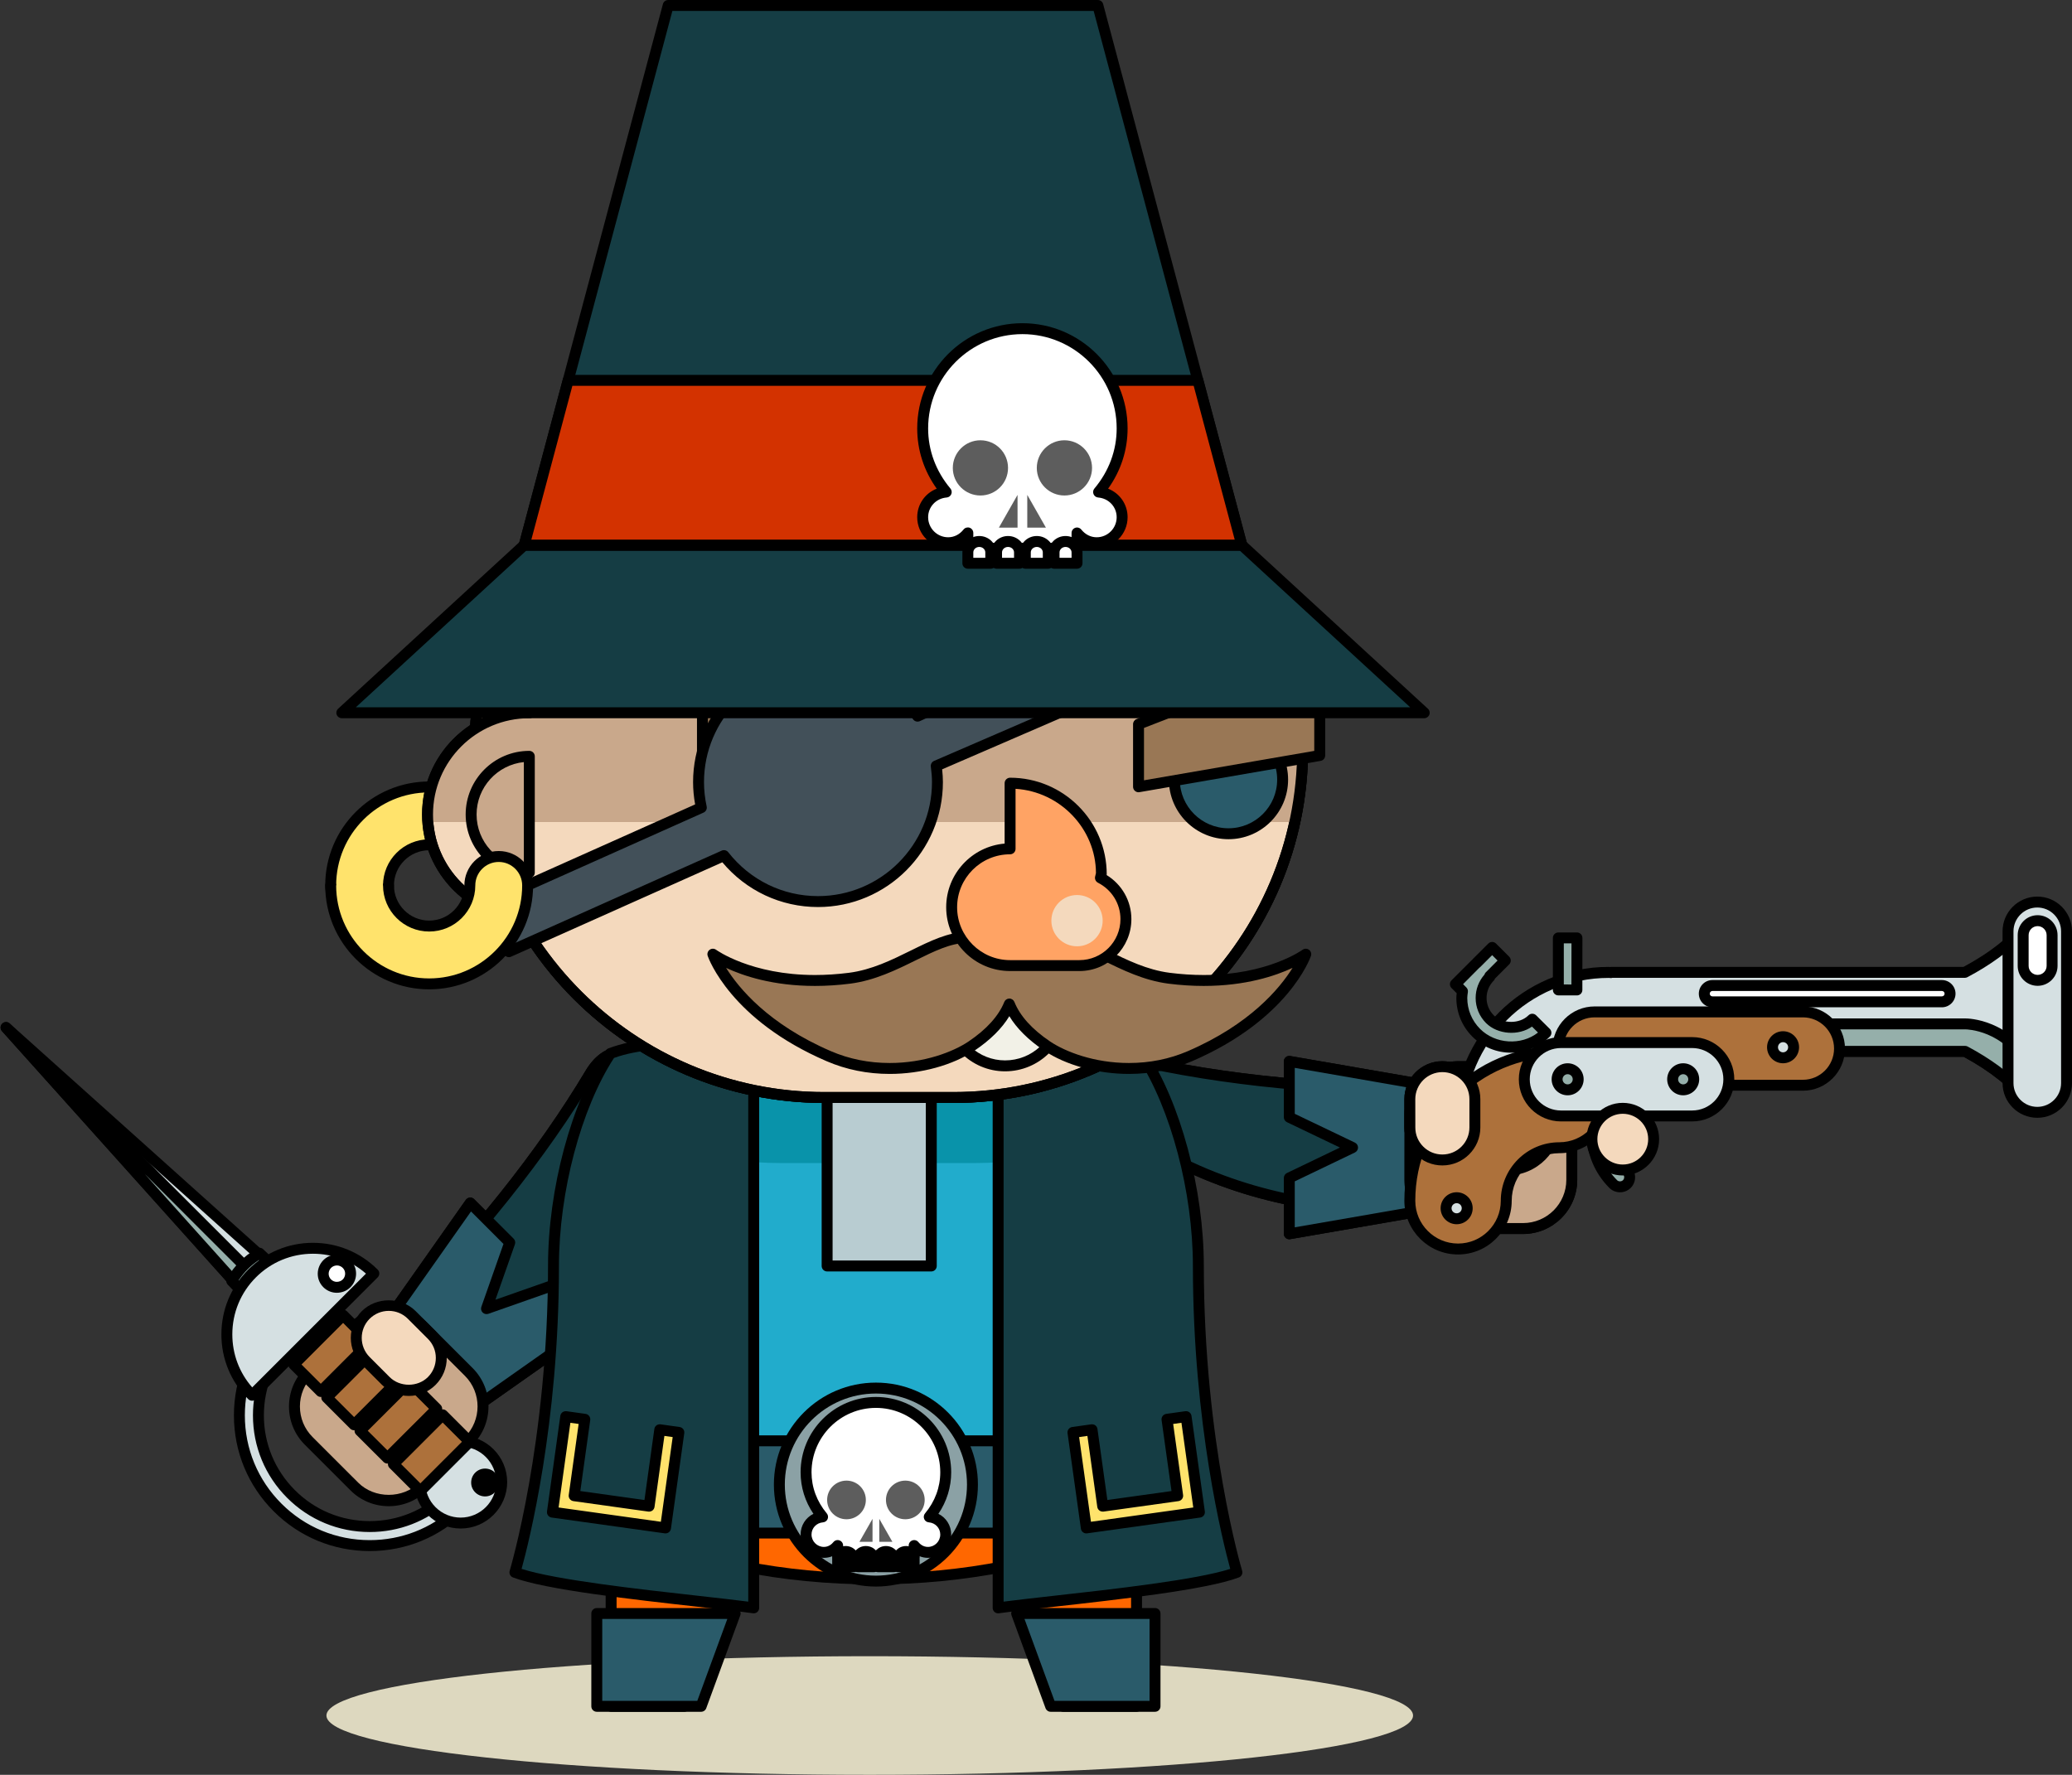 <?xml version="1.0" encoding="utf-8"?>
<svg viewBox="123.123 424.606 118.513 101.531" width="118.513" height="101.531" xmlns="http://www.w3.org/2000/svg">
  <rect x="123.123" y="424.606" width="118.513" height="101.531" fill="#333333" stroke="none"/>
  <g transform="matrix(0.125, 0, 0, -0.125, 0, 526.138)">
    <path id="path60" style="fill:#ddd8bf;fill-opacity:1;fill-rule:nonzero;stroke:none" d="M 1631.57 27.141 C 1631.57 12.16 1520.26 0 1382.96 0 C 1245.65 0 1134.35 12.16 1134.35 27.141 C 1134.35 42.129 1245.65 54.289 1382.96 54.289 C 1520.26 54.289 1631.57 42.129 1631.57 27.141"/>
    <path id="path4536" style="fill:#153d44;fill-opacity:1;fill-rule:nonzero;stroke:none" d="M 1207.08 173.391 C 1172.1 142.109 1150.57 193.441 1164.06 207.02 C 1213.44 256.781 1240.74 296.941 1255.14 321.059 C 1262.62 333.621 1275.14 334.07 1276.56 319.52 C 1277.58 308.898 1276.79 294.422 1271.55 275.281 C 1255.46 216.449 1215.71 181.141 1207.08 173.391"/>
    <path id="path4538" style="fill:#000000;fill-opacity:1;fill-rule:nonzero;stroke:none" d="M 1267.87 327.949 C 1264.35 327.949 1260.29 324.832 1257.29 319.781 C 1235.07 282.539 1204.3 244.02 1165.83 205.262 C 1161.66 201.051 1161.37 191.41 1165.15 182.332 C 1169.41 172.07 1177.06 165.949 1185.61 165.949 C 1191.85 165.949 1198.51 169.09 1205.42 175.262 C 1245.08 210.832 1261.94 249.621 1269.14 275.941 C 1273.61 292.27 1275.27 306.852 1274.07 319.281 C 1273.54 324.789 1271.27 327.949 1267.87 327.949 Z M 1185.61 160.949 C 1174.97 160.949 1165.6 168.23 1160.53 180.398 C 1155.86 191.621 1156.57 203.031 1162.29 208.77 C 1200.46 247.25 1230.98 285.461 1252.99 322.34 C 1256.95 328.992 1262.51 332.949 1267.87 332.949 C 1272.65 332.949 1278.1 329.492 1279.05 319.762 C 1280.3 306.719 1278.59 291.539 1273.96 274.609 C 1266.59 247.66 1249.33 207.922 1208.95 171.711 C 1200.9 164.52 1193.12 160.949 1185.61 160.949"/>
    <path id="path4540" style="fill:#2a5b6a;fill-opacity:1;fill-rule:nonzero;stroke:none" d="M 1160.95 206.02 L 1200.3 166.691 L 1255.97 205.898 L 1237.91 223.992 L 1207.6 213.34 L 1218.24 243.621 L 1200.18 261.691 L 1160.95 206.02"/>
    <path id="path4542" style="fill:#000000;fill-opacity:1;fill-rule:nonzero;stroke:none" d="M 1164.2 206.301 L 1200.58 169.941 L 1252.1 206.23 L 1237.25 221.109 L 1208.43 210.98 C 1207.51 210.691 1206.51 210.891 1205.83 211.582 C 1205.15 212.262 1204.92 213.27 1205.24 214.172 L 1215.36 242.961 L 1200.51 257.832 L 1164.2 206.301 Z M 1200.3 164.191 C 1199.66 164.191 1199.02 164.441 1198.54 164.93 L 1159.18 204.25 C 1158.32 205.109 1158.2 206.469 1158.9 207.449 L 1198.13 263.129 C 1198.56 263.73 1199.23 264.121 1199.96 264.18 C 1200.75 264.27 1201.43 263.98 1201.94 263.461 L 1220.01 245.379 C 1220.69 244.699 1220.92 243.691 1220.6 242.789 L 1211.68 217.43 L 1237.08 226.352 C 1237.99 226.648 1238.99 226.441 1239.67 225.762 L 1257.73 207.672 C 1258.26 207.141 1258.52 206.422 1258.46 205.691 C 1258.39 204.949 1258.01 204.281 1257.41 203.859 L 1201.74 164.648 C 1201.31 164.34 1200.81 164.191 1200.3 164.191"/>
    <path id="path4544" style="fill:#153d44;fill-opacity:1;fill-rule:nonzero;stroke:none" d="M 1207.08 173.391 C 1172.1 142.109 1150.57 193.441 1164.06 207.02 C 1213.44 256.781 1240.74 296.941 1255.14 321.059 C 1262.62 333.621 1275.14 334.07 1276.56 319.52 C 1277.58 308.898 1276.79 294.422 1271.55 275.281 C 1255.46 216.449 1215.71 181.141 1207.08 173.391"/>
    <path id="path4546" style="fill:#000000;fill-opacity:1;fill-rule:nonzero;stroke:none" d="M 1267.87 327.949 C 1264.35 327.949 1260.29 324.832 1257.29 319.781 C 1235.07 282.539 1204.3 244.02 1165.83 205.262 C 1161.66 201.051 1161.37 191.41 1165.15 182.332 C 1169.41 172.07 1177.06 165.949 1185.61 165.949 C 1191.85 165.949 1198.51 169.09 1205.42 175.262 C 1245.08 210.832 1261.94 249.621 1269.14 275.941 C 1273.61 292.27 1275.27 306.852 1274.07 319.281 C 1273.54 324.789 1271.27 327.949 1267.87 327.949 Z M 1185.61 160.949 C 1174.97 160.949 1165.6 168.23 1160.53 180.398 C 1155.86 191.621 1156.57 203.031 1162.29 208.77 C 1200.46 247.25 1230.98 285.461 1252.99 322.34 C 1256.95 328.992 1262.51 332.949 1267.87 332.949 C 1272.65 332.949 1278.1 329.492 1279.05 319.762 C 1280.3 306.719 1278.59 291.539 1273.96 274.609 C 1266.59 247.66 1249.33 207.922 1208.95 171.711 C 1200.9 164.52 1193.12 160.949 1185.61 160.949"/>
    <path id="path4548" style="fill:#2a5b6a;fill-opacity:1;fill-rule:nonzero;stroke:none" d="M 1160.95 206.02 L 1200.3 166.691 L 1255.97 205.898 L 1237.91 223.992 L 1207.6 213.34 L 1218.24 243.621 L 1200.18 261.691 L 1160.95 206.02"/>
    <path id="path4550" style="fill:#000000;fill-opacity:1;fill-rule:nonzero;stroke:none" d="M 1164.2 206.301 L 1200.58 169.941 L 1252.1 206.23 L 1237.25 221.109 L 1208.43 210.98 C 1207.51 210.691 1206.51 210.891 1205.83 211.582 C 1205.15 212.262 1204.92 213.27 1205.24 214.172 L 1215.36 242.961 L 1200.51 257.832 L 1164.2 206.301 Z M 1200.3 164.191 C 1199.66 164.191 1199.02 164.441 1198.54 164.93 L 1159.18 204.25 C 1158.32 205.109 1158.2 206.469 1158.9 207.449 L 1198.13 263.129 C 1198.56 263.73 1199.23 264.121 1199.96 264.18 C 1200.75 264.27 1201.43 263.98 1201.94 263.461 L 1220.01 245.379 C 1220.69 244.699 1220.92 243.691 1220.6 242.789 L 1211.68 217.43 L 1237.08 226.352 C 1237.99 226.648 1238.99 226.441 1239.67 225.762 L 1257.73 207.672 C 1258.26 207.141 1258.52 206.422 1258.46 205.691 C 1258.39 204.949 1258.01 204.281 1257.41 203.859 L 1201.74 164.648 C 1201.31 164.34 1200.81 164.191 1200.3 164.191"/>
    <path id="path4552" style="fill:#c9a88b;fill-opacity:1;fill-rule:nonzero;stroke:none" d="M 1126.26 184.359 C 1117.54 175.648 1117.54 161.531 1126.23 152.84 L 1147.12 131.961 C 1155.8 123.27 1169.91 123.25 1178.65 131.992 L 1199.48 152.82 C 1208.19 161.531 1208.19 175.66 1199.5 184.359 L 1178.63 205.219 C 1169.93 213.93 1155.8 213.91 1147.08 205.199 L 1126.26 184.359"/>
    <path id="path4554" style="fill:#000000;fill-opacity:1;fill-rule:nonzero;stroke:none" d="M 1162.88 209.242 C 1157.58 209.242 1152.6 207.18 1148.85 203.43 L 1128.03 182.59 C 1124.29 178.852 1122.22 173.879 1122.22 168.59 C 1122.22 163.301 1124.27 158.332 1128 154.602 L 1148.89 133.719 C 1156.34 126.262 1169.38 126.262 1176.88 133.75 L 1197.71 154.582 C 1205.43 162.309 1205.44 174.871 1197.73 182.59 L 1176.87 203.449 C 1173.13 207.18 1168.16 209.242 1162.88 209.242 Z M 1162.87 122.941 C 1156.25 122.941 1150.03 125.512 1145.35 130.191 L 1124.46 151.07 C 1119.79 155.75 1117.22 161.969 1117.22 168.59 C 1117.23 175.219 1119.81 181.449 1124.5 186.129 L 1145.31 206.969 C 1154.7 216.34 1171.04 216.352 1180.4 206.992 L 1201.27 186.129 C 1210.93 176.461 1210.92 160.719 1201.25 151.051 L 1180.42 130.219 C 1175.73 125.52 1169.49 122.941 1162.87 122.941"/>
    <path id="path4556" style="fill:#d5e0e2;fill-opacity:1;fill-rule:nonzero;stroke:none" d="M 987.754 342.012 L 987.754 342.012 L 1121.7 221.82 L 1107.92 208.051 L 987.754 342.012"/>
    <path id="path4558" style="fill:#000000;fill-opacity:1;fill-rule:nonzero;stroke:none" d="M 1020.41 309.352 L 1108.02 211.68 L 1118.07 221.719 L 1020.41 309.352 Z M 1107.92 205.551 C 1107.9 205.551 1107.88 205.551 1107.85 205.551 C 1107.16 205.57 1106.52 205.871 1106.06 206.379 L 985.895 340.34 C 985.004 341.32 985.051 342.84 985.984 343.77 C 986.926 344.719 988.434 344.75 989.426 343.871 L 1123.37 223.68 C 1123.89 223.23 1124.18 222.57 1124.2 221.891 C 1124.22 221.199 1123.96 220.539 1123.47 220.051 L 1109.69 206.281 C 1109.22 205.809 1108.58 205.551 1107.92 205.551"/>
    <path id="path4560" style="fill:#95afaa;fill-opacity:1;fill-rule:nonzero;stroke:none" d="M 987.754 342.012 L 987.754 342.012 L 1114.25 215.512 L 1107.92 208.051 L 987.754 342.012"/>
    <path id="path4562" style="fill:#000000;fill-opacity:1;fill-rule:nonzero;stroke:none" d="M 1051.19 275.031 L 1107.87 211.852 L 1110.85 215.371 L 1051.19 275.031 Z M 1107.92 205.551 C 1107.21 205.551 1106.53 205.852 1106.06 206.379 L 985.895 340.34 C 984.988 341.34 985.055 342.879 986.035 343.82 C 987.02 344.762 988.563 344.73 989.52 343.77 L 1116.02 217.281 C 1116.94 216.359 1117 214.891 1116.15 213.891 L 1109.82 206.43 C 1109.35 205.879 1108.41 205.41 1107.92 205.551"/>
    <path id="path4564" style="fill:#95afaa;fill-opacity:1;fill-rule:nonzero;stroke:none" d="M 1091.02 226.059 C 1092.58 228.59 1094.38 231.012 1096.56 233.199 C 1098.75 235.379 1101.16 237.172 1103.69 238.73 L 1124.1 219.441 L 1110.33 205.66 L 1091.02 226.059"/>
    <path id="path4566" style="fill:#000000;fill-opacity:1;fill-rule:nonzero;stroke:none" d="M 1094.18 226.352 L 1110.38 209.242 L 1120.51 219.391 L 1103.4 235.57 C 1101.47 234.262 1099.8 232.898 1098.33 231.43 C 1096.87 229.961 1095.5 228.281 1094.18 226.352 Z M 1110.33 203.16 C 1109.48 203.082 1108.98 203.449 1108.51 203.941 L 1089.2 224.34 C 1088.42 225.16 1088.29 226.41 1088.89 227.379 C 1090.73 230.352 1092.66 232.832 1094.79 234.961 C 1096.94 237.102 1099.42 239.039 1102.38 240.859 C 1103.35 241.441 1104.59 241.32 1105.41 240.551 L 1125.82 221.25 C 1126.3 220.789 1126.59 220.148 1126.6 219.48 C 1126.61 218.801 1126.34 218.148 1125.86 217.672 L 1112.09 203.891 C 1111.63 203.422 1110.99 203.16 1110.33 203.16"/>
    <path id="path4568" style="fill:#d5e0e2;fill-opacity:1;fill-rule:nonzero;stroke:none" d="M 1154.16 104.91 C 1138.88 104.91 1123.63 110.73 1111.99 122.371 C 1100.73 133.621 1094.52 148.59 1094.52 164.52 C 1094.52 180.449 1100.73 195.43 1111.99 206.68 L 1118.15 200.531 C 1108.53 190.898 1103.23 178.129 1103.23 164.512 C 1103.23 150.898 1108.53 138.141 1118.15 128.52 C 1137.99 108.66 1170.3 108.648 1190.16 128.52 L 1196.32 122.371 C 1184.7 110.73 1169.42 104.91 1154.16 104.91"/>
    <path id="path4570" style="fill:#000000;fill-opacity:1;fill-rule:nonzero;stroke:none" d="M 1112.03 203.109 C 1102.33 192.559 1097.02 178.949 1097.02 164.52 C 1097.02 149.25 1102.96 134.922 1113.76 124.129 C 1124.54 113.34 1138.89 107.41 1154.16 107.41 C 1168.6 107.41 1182.21 112.711 1192.74 122.41 L 1190.12 125.02 C 1180.27 116.039 1167.6 111.121 1154.16 111.121 C 1139.87 111.121 1126.46 116.672 1116.39 126.75 C 1106.29 136.84 1100.73 150.25 1100.73 164.512 C 1100.73 177.93 1105.65 190.621 1114.66 200.492 L 1112.03 203.109 Z M 1154.16 102.41 C 1137.55 102.41 1121.95 108.871 1110.22 120.602 C 1098.49 132.32 1092.02 147.91 1092.02 164.52 C 1092.02 181.129 1098.49 196.73 1110.22 208.449 C 1111.2 209.43 1112.78 209.43 1113.76 208.449 L 1119.92 202.301 C 1120.39 201.832 1120.65 201.191 1120.65 200.531 C 1120.65 199.871 1120.39 199.23 1119.92 198.762 C 1110.77 189.602 1105.73 177.43 1105.73 164.512 C 1105.73 151.59 1110.77 139.441 1119.92 130.289 C 1129.05 121.148 1141.21 116.121 1154.16 116.121 C 1167.1 116.121 1179.26 121.148 1188.39 130.289 C 1189.37 131.262 1190.95 131.262 1191.93 130.289 L 1198.09 124.129 C 1199.06 123.16 1199.06 121.582 1198.09 120.602 C 1186.38 108.871 1170.78 102.41 1154.16 102.41"/>
    <path id="path4572" style="fill:#d5e0e2;fill-opacity:1;fill-rule:nonzero;stroke:none" d="M 1195.79 115.219 C 1185.41 115.23 1177.02 123.621 1177.04 133.992 C 1177.02 144.32 1185.41 152.73 1195.78 152.742 C 1206.16 152.73 1214.56 144.32 1214.56 133.961 C 1214.54 123.621 1206.14 115.23 1195.79 115.219"/>
    <path id="path4574" style="fill:#000000;fill-opacity:1;fill-rule:nonzero;stroke:none" d="M 1195.78 150.242 C 1191.44 150.242 1187.35 148.539 1184.28 145.461 C 1181.21 142.398 1179.53 138.32 1179.54 133.992 C 1179.53 129.641 1181.21 125.551 1184.28 122.48 C 1187.35 119.422 1191.44 117.719 1195.79 117.719 C 1204.74 117.73 1212.04 125.012 1212.06 133.961 C 1212.06 142.922 1204.76 150.23 1195.78 150.242 Z M 1195.79 112.719 L 1195.79 112.719 C 1190.1 112.73 1184.76 114.93 1180.75 118.949 C 1176.73 122.961 1174.53 128.301 1174.54 133.992 C 1174.53 139.648 1176.73 144.98 1180.74 149 C 1184.76 153.02 1190.1 155.23 1195.78 155.242 C 1207.51 155.23 1217.06 145.68 1217.06 133.961 C 1217.03 122.262 1207.5 112.73 1195.79 112.719"/>
    <path id="path4576" style="fill:#95afaa;fill-opacity:1;fill-rule:nonzero;stroke:none" d="M 1117.11 196.66 L 1133.07 212.648 L 1195.08 150.66 L 1179.08 134.68 L 1117.11 196.66"/>
    <path id="path4578" style="fill:#000000;fill-opacity:1;fill-rule:nonzero;stroke:none" d="M 1120.64 196.66 L 1179.08 138.219 L 1191.55 150.66 L 1133.07 209.109 L 1120.64 196.66 Z M 1179.08 132.18 C 1178.44 132.18 1177.8 132.43 1177.31 132.91 L 1115.34 194.898 C 1114.37 195.871 1114.37 197.449 1115.34 198.43 L 1131.3 214.422 C 1132.24 215.352 1133.9 215.352 1134.84 214.422 L 1196.85 152.43 C 1197.32 151.961 1197.58 151.32 1197.58 150.66 C 1197.58 149.988 1197.32 149.359 1196.85 148.891 L 1180.85 132.91 C 1180.36 132.43 1179.72 132.18 1179.08 132.18"/>
    <path id="path4580" style="fill:#ad713b;fill-opacity:1;fill-rule:nonzero;stroke:none" d="M 1164.99 142.211 L 1187.54 164.762 L 1199.89 152.422 L 1177.33 129.859 L 1164.99 142.211"/>
    <path id="path4582" style="fill:#000000;fill-opacity:1;fill-rule:nonzero;stroke:none" d="M 1168.53 142.211 L 1177.33 133.391 L 1196.35 152.422 L 1187.54 161.219 L 1168.53 142.211 Z M 1177.33 127.359 L 1177.33 127.359 C 1176.67 127.359 1176.04 127.621 1175.57 128.09 L 1163.22 140.441 C 1162.25 141.422 1162.25 143 1163.22 143.98 L 1185.78 166.531 C 1186.75 167.5 1188.33 167.5 1189.31 166.531 L 1201.66 154.18 C 1202.63 153.211 1202.63 151.621 1201.66 150.648 L 1179.1 128.09 C 1178.63 127.621 1178 127.359 1177.33 127.359"/>
    <path id="path4584" style="fill:#ad713b;fill-opacity:1;fill-rule:nonzero;stroke:none" d="M 1149.72 157.461 L 1172.3 180 L 1184.82 167.512 L 1162.25 144.961 L 1149.72 157.461"/>
    <path id="path4586" style="fill:#000000;fill-opacity:1;fill-rule:nonzero;stroke:none" d="M 1153.26 157.461 L 1162.25 148.5 L 1181.28 167.512 L 1172.3 176.469 L 1153.26 157.461 Z M 1162.25 142.461 C 1161.61 142.461 1160.97 142.711 1160.48 143.199 L 1147.95 155.699 C 1147.48 156.172 1147.22 156.801 1147.22 157.461 C 1147.22 158.129 1147.48 158.762 1147.95 159.23 L 1170.53 181.77 C 1171.51 182.75 1173.09 182.75 1174.07 181.77 L 1186.59 169.281 C 1187.06 168.809 1187.32 168.18 1187.32 167.512 C 1187.32 166.852 1187.06 166.211 1186.59 165.75 L 1164.01 143.199 C 1163.53 142.711 1162.89 142.461 1162.25 142.461"/>
    <path id="path4588" style="fill:#ad713b;fill-opacity:1;fill-rule:nonzero;stroke:none" d="M 1134.5 172.699 L 1157.07 195.262 L 1169.57 182.742 L 1147 160.199 L 1134.5 172.699"/>
    <path id="path4590" style="fill:#000000;fill-opacity:1;fill-rule:nonzero;stroke:none" d="M 1138.04 172.699 L 1147 163.73 L 1166.03 182.742 L 1157.07 191.719 L 1138.04 172.699 Z M 1147 157.699 C 1146.36 157.699 1145.72 157.941 1145.23 158.43 L 1132.73 170.93 C 1131.76 171.91 1131.76 173.488 1132.73 174.469 L 1155.3 197.02 C 1155.77 197.488 1156.4 197.762 1157.07 197.762 L 1157.07 197.762 C 1157.73 197.762 1158.36 197.488 1158.83 197.02 L 1171.33 184.512 C 1172.31 183.531 1172.31 181.949 1171.33 180.969 L 1148.76 158.43 C 1148.28 157.941 1147.64 157.699 1147 157.699"/>
    <path id="path4592" style="fill:#ad713b;fill-opacity:1;fill-rule:nonzero;stroke:none" d="M 1119.41 187.781 L 1141.98 210.352 L 1154.31 197.992 L 1131.77 175.43 L 1119.41 187.781"/>
    <path id="path4594" style="fill:#000000;fill-opacity:1;fill-rule:nonzero;stroke:none" d="M 1122.95 187.781 L 1131.77 178.969 L 1150.78 197.992 L 1141.98 206.82 L 1122.95 187.781 Z M 1131.77 172.93 C 1131.13 172.93 1130.49 173.18 1130 173.672 L 1117.65 186.012 C 1117.18 186.48 1116.91 187.109 1116.91 187.781 C 1116.91 188.441 1117.18 189.082 1117.65 189.539 L 1140.21 212.121 C 1140.68 212.59 1141.32 212.852 1141.98 212.852 L 1141.98 212.852 C 1142.65 212.852 1143.29 212.59 1143.75 212.121 L 1156.08 199.762 C 1157.06 198.781 1157.06 197.199 1156.08 196.219 L 1133.54 173.672 C 1133.05 173.18 1132.41 172.93 1131.77 172.93"/>
    <path id="path4596" style="fill:#ffffff;fill-opacity:1;fill-rule:nonzero;stroke:none" d="M 1206.96 129.91 C 1204.79 129.91 1203.06 131.66 1203.08 133.77 C 1203.08 135.93 1204.81 137.66 1206.93 137.66 C 1209.09 137.66 1210.84 135.93 1210.82 133.789 C 1210.8 131.648 1209.09 129.93 1206.96 129.91"/>
    <path id="path4598" style="fill:#000000;fill-opacity:1;fill-rule:nonzero;stroke:none" d="M 1206.96 127.41 C 1205.23 127.41 1203.62 128.082 1202.41 129.301 C 1201.21 130.512 1200.56 132.102 1200.58 133.789 C 1200.58 137.301 1203.43 140.16 1206.93 140.16 C 1208.67 140.16 1210.29 139.492 1211.5 138.262 C 1212.69 137.051 1213.34 135.449 1213.32 133.762 C 1213.29 130.301 1210.44 127.43 1206.98 127.41 C 1206.97 127.41 1206.97 127.41 1206.96 127.41"/>
    <path id="path4600" style="fill:#95afaa;fill-opacity:1;fill-rule:nonzero;stroke:none" d="M 1111.65 206.68 C 1111.65 206.789 1111.65 206.891 1111.67 207 C 1111.94 206.762 1111.96 206.641 1111.65 206.68"/>
    <path id="path4602" style="fill:#000000;fill-opacity:1;fill-rule:nonzero;stroke:none" d="M 1111.75 204.172 C 1111.65 204.172 1111.44 204.191 1111.33 204.199 C 1110.08 204.359 1109.15 205.422 1109.15 206.68 C 1109.15 206.91 1109.2 207.43 1109.26 207.648 C 1109.49 208.48 1110.13 209.129 1110.95 209.391 C 1111.76 209.621 1112.67 209.449 1113.32 208.879 C 1114.1 208.199 1114.58 206.82 1114.21 205.84 C 1113.85 204.871 1112.79 204.172 1111.75 204.172"/>
    <path id="path4604" style="fill:#d5e0e2;fill-opacity:1;fill-rule:nonzero;stroke:none" d="M 1156.04 229.441 L 1100.33 173.711 C 1084.93 189.102 1084.95 214.07 1100.33 229.441 C 1115.69 244.82 1140.65 244.832 1156.04 229.441"/>
    <path id="path4606" style="fill:#000000;fill-opacity:1;fill-rule:nonzero;stroke:none" d="M 1128.18 238.48 C 1118.32 238.48 1109.06 234.641 1102.09 227.672 C 1095.13 220.711 1091.29 211.441 1091.29 201.582 C 1091.28 192.551 1094.5 184.031 1100.39 177.309 L 1152.45 229.379 C 1145.73 235.27 1137.2 238.48 1128.18 238.48 Z M 1100.33 171.211 C 1099.69 171.211 1099.05 171.461 1098.56 171.949 C 1090.64 179.859 1086.28 190.371 1086.29 201.582 C 1086.29 212.781 1090.65 223.289 1098.56 231.199 C 1106.46 239.109 1116.98 243.48 1128.18 243.48 C 1139.37 243.48 1149.9 239.109 1157.81 231.199 C 1158.28 230.742 1158.54 230.102 1158.54 229.441 C 1158.54 228.77 1158.28 228.141 1157.81 227.672 L 1102.09 171.949 C 1101.61 171.461 1100.97 171.211 1100.33 171.211"/>
    <path id="path4608" style="fill:#ffffff;fill-opacity:1;fill-rule:nonzero;stroke:none" d="M 1137.97 235.5 C 1134.59 234.871 1132.36 231.57 1132.97 228.191 C 1133.63 224.77 1136.94 222.559 1140.31 223.23 C 1143.72 223.832 1145.94 227.109 1145.31 230.539 C 1144.67 233.891 1141.36 236.16 1137.97 235.5"/>
    <path id="path4610" style="fill:#000000;fill-opacity:1;fill-rule:nonzero;stroke:none" d="M 1139.15 233.121 C 1138.92 233.121 1138.68 233.09 1138.45 233.051 C 1136.41 232.66 1135.06 230.691 1135.43 228.641 C 1135.81 226.648 1137.8 225.262 1139.82 225.68 C 1140.83 225.859 1141.68 226.398 1142.24 227.199 C 1142.82 228.039 1143.04 229.07 1142.85 230.09 C 1142.52 231.801 1140.93 233.121 1139.15 233.121 Z M 1139.1 220.609 C 1134.92 220.609 1131.31 223.602 1130.52 227.719 C 1129.66 232.488 1132.8 237.07 1137.51 237.961 C 1142.28 238.789 1146.88 235.66 1147.77 231.012 C 1148.2 228.648 1147.69 226.289 1146.34 224.352 C 1145.02 222.441 1143.03 221.172 1140.74 220.77 C 1140.22 220.66 1139.66 220.609 1139.1 220.609"/>
    <path id="path4612" style="fill:#f4d9bd;fill-opacity:1;fill-rule:nonzero;stroke:none" d="M 1152.33 210.461 C 1146.55 204.648 1146.53 195.27 1152.35 189.441 L 1161.52 180.262 C 1167.33 174.449 1176.74 174.461 1182.55 180.262 L 1182.55 180.262 C 1188.36 186.082 1188.38 195.492 1182.57 201.289 L 1173.38 210.48 C 1167.57 216.289 1158.16 216.27 1152.33 210.461 L 1152.33 210.461"/>
    <path id="path4614" style="fill:#000000;fill-opacity:1;fill-rule:nonzero;stroke:none" d="M 1162.88 212.332 C 1159.57 212.332 1156.45 211.039 1154.1 208.691 C 1149.3 203.871 1149.31 196.02 1154.12 191.199 L 1163.29 182.02 C 1167.96 177.359 1176.1 177.359 1180.78 182.02 C 1183.12 184.371 1184.41 187.48 1184.41 190.781 C 1184.42 194.09 1183.13 197.191 1180.8 199.52 L 1171.61 208.711 C 1169.28 211.051 1166.18 212.332 1162.88 212.332 Z M 1172.03 173.398 L 1172.03 173.398 C 1167.39 173.398 1163.03 175.211 1159.76 178.488 L 1150.59 187.672 C 1143.82 194.441 1143.81 205.449 1150.56 212.23 C 1157.16 218.801 1168.6 218.801 1175.15 212.25 L 1184.34 203.059 C 1187.62 199.789 1189.42 195.422 1189.41 190.77 C 1189.41 186.148 1187.6 181.781 1184.32 178.488 C 1181.04 175.211 1176.67 173.398 1172.03 173.398"/>
    <path id="path4616" style="fill:#153d44;fill-opacity:1;fill-rule:nonzero;stroke:none" d="M 1632.51 259.18 C 1679.35 261.82 1658.29 313.332 1639.15 313.379 C 1569.04 313.641 1521.33 322.742 1494.1 329.629 C 1479.93 333.219 1470.77 324.691 1480.04 313.379 C 1486.82 305.148 1497.64 295.469 1514.87 285.648 C 1567.83 255.41 1620.91 258.559 1632.51 259.18"/>
    <path id="path4618" style="fill:#000000;fill-opacity:1;fill-rule:nonzero;stroke:none" d="M 1487.83 327.961 C 1483.59 327.961 1480.38 326.531 1479.25 324.129 C 1478.12 321.75 1479.09 318.488 1481.98 314.961 C 1489.89 305.352 1501.38 296.211 1516.11 287.82 C 1554.52 265.891 1593.43 261.281 1619.3 261.281 C 1619.31 261.281 1619.31 261.281 1619.31 261.281 C 1625.12 261.281 1629.51 261.531 1632.08 261.66 C 1655.45 262.98 1658.55 276.129 1658.34 283.852 C 1658 296.711 1647.95 310.859 1639.14 310.879 C 1584.5 311.082 1535.49 316.582 1493.49 327.211 C 1491.51 327.711 1489.61 327.961 1487.83 327.961 Z M 1619.31 256.281 C 1619.31 256.281 1619.31 256.281 1619.3 256.281 C 1592.82 256.281 1552.99 261.012 1513.63 283.48 C 1498.37 292.18 1486.42 301.699 1478.12 311.789 C 1472.47 318.68 1473.57 323.82 1474.73 326.27 C 1477.4 331.941 1485.6 334.391 1494.72 332.051 C 1536.33 321.52 1584.92 316.082 1639.16 315.879 C 1650.71 315.852 1662.92 299.762 1663.34 283.992 C 1663.77 268 1652.3 257.801 1632.65 256.68 C 1629.73 256.531 1625.24 256.281 1619.31 256.281"/>
    <path id="path4620" style="fill:#2a5b6a;fill-opacity:1;fill-rule:nonzero;stroke:none" d="M 1642.04 314.871 L 1642.04 259.242 L 1574.94 247.602 L 1574.94 273.172 L 1603.89 287.07 L 1574.94 300.949 L 1574.94 326.512 L 1642.04 314.871"/>
    <path id="path4622" style="fill:#000000;fill-opacity:1;fill-rule:nonzero;stroke:none" d="M 1577.44 271.602 L 1577.44 250.57 L 1639.54 261.34 L 1639.54 312.77 L 1577.44 323.539 L 1577.44 302.52 L 1604.97 289.332 C 1605.83 288.91 1606.39 288.039 1606.39 287.07 C 1606.39 286.121 1605.83 285.242 1604.97 284.82 L 1577.44 271.602 Z M 1574.94 245.102 C 1574.36 245.102 1573.78 245.309 1573.33 245.691 C 1572.77 246.172 1572.44 246.859 1572.44 247.602 L 1572.44 273.172 C 1572.44 274.121 1572.99 275 1573.86 275.422 L 1598.11 287.07 L 1573.86 298.691 C 1572.99 299.109 1572.44 299.988 1572.44 300.949 L 1572.44 326.512 C 1572.44 327.25 1572.77 327.941 1573.33 328.422 C 1573.89 328.898 1574.62 329.121 1575.37 328.969 L 1642.47 317.332 C 1643.67 317.121 1644.54 316.082 1644.54 314.871 L 1644.54 259.242 C 1644.54 258.031 1643.67 256.992 1642.47 256.781 L 1575.37 245.141 C 1575.22 245.109 1575.08 245.102 1574.94 245.102"/>
    <path id="path4624" style="fill:#c9a88b;fill-opacity:1;fill-rule:nonzero;stroke:none" d="M 1681.89 324.102 C 1694.22 324.102 1704.2 314.109 1704.2 301.809 L 1704.2 272.289 C 1704.2 260 1694.22 250.012 1681.89 250.012 L 1652.43 250.012 C 1640.12 250.012 1630.11 260 1630.09 272.301 L 1630.11 301.801 C 1630.09 314.109 1640.12 324.102 1652.43 324.102 L 1681.89 324.102"/>
    <path id="path4626" style="fill:#000000;fill-opacity:1;fill-rule:nonzero;stroke:none" d="M 1652.43 321.602 C 1647.12 321.602 1642.14 319.52 1638.39 315.77 C 1634.65 312.031 1632.6 307.07 1632.61 301.801 L 1632.59 272.301 C 1632.61 261.391 1641.51 252.512 1652.43 252.512 L 1681.89 252.512 C 1692.82 252.512 1701.7 261.379 1701.7 272.289 L 1701.7 301.809 C 1701.7 312.719 1692.82 321.602 1681.89 321.602 L 1652.43 321.602 Z M 1681.89 247.512 L 1652.43 247.512 C 1638.75 247.512 1627.61 258.629 1627.59 272.301 L 1627.61 301.801 C 1627.6 308.398 1630.17 314.621 1634.85 319.301 C 1639.55 324.012 1645.79 326.602 1652.43 326.602 L 1681.89 326.602 C 1695.58 326.602 1706.7 315.469 1706.7 301.809 L 1706.7 272.289 C 1706.7 258.629 1695.58 247.512 1681.89 247.512"/>
    <path id="path4628" style="fill:#153d44;fill-opacity:1;fill-rule:nonzero;stroke:none" d="M 1632.51 259.18 C 1679.35 261.82 1658.29 313.332 1639.15 313.379 C 1569.04 313.641 1521.33 322.742 1494.1 329.629 C 1479.93 333.219 1470.77 324.691 1480.04 313.379 C 1486.82 305.148 1497.64 295.469 1514.87 285.648 C 1567.83 255.41 1620.91 258.559 1632.51 259.18"/>
    <path id="path4630" style="fill:#000000;fill-opacity:1;fill-rule:nonzero;stroke:none" d="M 1487.83 327.961 C 1483.59 327.961 1480.38 326.531 1479.25 324.129 C 1478.12 321.75 1479.09 318.488 1481.98 314.961 C 1489.89 305.352 1501.38 296.211 1516.11 287.82 C 1554.52 265.891 1593.43 261.281 1619.3 261.281 C 1619.31 261.281 1619.31 261.281 1619.31 261.281 C 1625.12 261.281 1629.51 261.531 1632.08 261.66 C 1655.45 262.98 1658.55 276.129 1658.34 283.852 C 1658 296.711 1647.95 310.859 1639.14 310.879 C 1584.5 311.082 1535.49 316.582 1493.49 327.211 C 1491.51 327.711 1489.61 327.961 1487.83 327.961 Z M 1619.31 256.281 C 1619.31 256.281 1619.31 256.281 1619.3 256.281 C 1592.82 256.281 1552.99 261.012 1513.63 283.48 C 1498.37 292.18 1486.42 301.699 1478.12 311.789 C 1472.47 318.68 1473.57 323.82 1474.73 326.27 C 1477.4 331.941 1485.6 334.391 1494.72 332.051 C 1536.33 321.52 1584.92 316.082 1639.16 315.879 C 1650.71 315.852 1662.92 299.762 1663.34 283.992 C 1663.77 268 1652.3 257.801 1632.65 256.68 C 1629.73 256.531 1625.24 256.281 1619.31 256.281"/>
    <path id="path4632" style="fill:#2a5b6a;fill-opacity:1;fill-rule:nonzero;stroke:none" d="M 1642.04 314.871 L 1642.04 259.242 L 1574.94 247.602 L 1574.94 273.172 L 1603.89 287.07 L 1574.94 300.949 L 1574.94 326.512 L 1642.04 314.871"/>
    <path id="path4634" style="fill:#000000;fill-opacity:1;fill-rule:nonzero;stroke:none" d="M 1577.44 271.602 L 1577.44 250.57 L 1639.54 261.34 L 1639.54 312.77 L 1577.44 323.539 L 1577.44 302.52 L 1604.97 289.332 C 1605.83 288.91 1606.39 288.039 1606.39 287.07 C 1606.39 286.121 1605.83 285.242 1604.97 284.82 L 1577.44 271.602 Z M 1574.94 245.102 C 1574.36 245.102 1573.78 245.309 1573.33 245.691 C 1572.77 246.172 1572.44 246.859 1572.44 247.602 L 1572.44 273.172 C 1572.44 274.121 1572.99 275 1573.86 275.422 L 1598.11 287.07 L 1573.86 298.691 C 1572.99 299.109 1572.44 299.988 1572.44 300.949 L 1572.44 326.512 C 1572.44 327.25 1572.77 327.941 1573.33 328.422 C 1573.89 328.898 1574.62 329.121 1575.37 328.969 L 1642.47 317.332 C 1643.67 317.121 1644.54 316.082 1644.54 314.871 L 1644.54 259.242 C 1644.54 258.031 1643.67 256.992 1642.47 256.781 L 1575.37 245.141 C 1575.22 245.109 1575.08 245.102 1574.94 245.102"/>
    <path id="path4636" style="fill:#c9a88b;fill-opacity:1;fill-rule:nonzero;stroke:none" d="M 1681.89 324.102 C 1694.22 324.102 1704.2 314.109 1704.2 301.809 L 1704.2 272.289 C 1704.2 260 1694.22 250.012 1681.89 250.012 L 1652.43 250.012 C 1640.12 250.012 1630.11 260 1630.09 272.301 L 1630.11 301.801 C 1630.09 314.109 1640.12 324.102 1652.43 324.102 L 1681.89 324.102"/>
    <path id="path4638" style="fill:#000000;fill-opacity:1;fill-rule:nonzero;stroke:none" d="M 1652.43 321.602 C 1647.12 321.602 1642.14 319.52 1638.39 315.77 C 1634.65 312.031 1632.6 307.07 1632.61 301.801 L 1632.59 272.301 C 1632.61 261.391 1641.51 252.512 1652.43 252.512 L 1681.89 252.512 C 1692.82 252.512 1701.7 261.379 1701.7 272.289 L 1701.7 301.809 C 1701.7 312.719 1692.82 321.602 1681.89 321.602 L 1652.43 321.602 Z M 1681.89 247.512 L 1652.43 247.512 C 1638.75 247.512 1627.61 258.629 1627.59 272.301 L 1627.61 301.801 C 1627.6 308.398 1630.17 314.621 1634.85 319.301 C 1639.55 324.012 1645.79 326.602 1652.43 326.602 L 1681.89 326.602 C 1695.58 326.602 1706.7 315.469 1706.7 301.809 L 1706.7 272.289 C 1706.7 258.629 1695.58 247.512 1681.89 247.512"/>
    <path id="path4640" style="fill:#f4d9bd;fill-opacity:1;fill-rule:nonzero;stroke:none" d="M 1644.99 324.102 C 1653.21 324.102 1659.86 317.461 1659.86 309.23 L 1659.86 296.25 C 1659.86 288.031 1653.21 281.391 1644.99 281.391 L 1644.99 281.391 C 1636.78 281.391 1630.09 288.031 1630.11 296.25 L 1630.09 309.242 C 1630.11 317.461 1636.78 324.102 1644.99 324.102 L 1644.99 324.102"/>
    <path id="path4642" style="fill:#000000;fill-opacity:1;fill-rule:nonzero;stroke:none" d="M 1644.99 321.602 C 1638.17 321.602 1632.61 316.051 1632.59 309.23 L 1632.61 296.25 C 1632.6 292.961 1633.88 289.871 1636.21 287.531 C 1638.55 285.18 1641.67 283.891 1644.99 283.891 C 1651.81 283.891 1657.36 289.441 1657.36 296.25 L 1657.36 309.23 C 1657.36 316.051 1651.81 321.602 1644.99 321.602 Z M 1644.99 278.891 C 1640.33 278.891 1635.95 280.711 1632.67 284 C 1629.39 287.281 1627.6 291.629 1627.61 296.262 L 1627.59 309.242 C 1627.62 318.809 1635.42 326.602 1644.99 326.602 C 1654.57 326.602 1662.36 318.801 1662.36 309.23 L 1662.36 296.25 C 1662.36 286.68 1654.57 278.891 1644.99 278.891"/>
    <path id="path4644" style="fill:#d5e0e2;fill-opacity:1;fill-rule:nonzero;stroke:none" d="M 1884.05 367.25 L 1722.09 367.25 L 1722.09 367.141 C 1721.73 367.16 1721.39 367.25 1721.02 367.25 C 1683.31 367.25 1652.64 336.57 1652.64 298.852 C 1652.64 286.66 1662.52 276.801 1674.68 276.801 C 1686.88 276.801 1696.75 286.66 1696.75 298.852 C 1696.75 312.238 1707.64 323.129 1721.02 323.129 C 1727.82 323.129 1733.82 326.262 1737.86 331.102 L 1884.18 331.102 C 1896.6 324.469 1906.8 316.449 1913.84 307.43 L 1913.84 390.91 C 1906.78 381.852 1896.53 373.852 1884.05 367.25"/>
    <path id="path4646" style="fill:#000000;fill-opacity:1;fill-rule:nonzero;stroke:none" d="M 1721.22 364.719 C 1684.66 364.719 1655.14 335.172 1655.14 298.852 C 1655.14 288.07 1663.91 279.301 1674.68 279.301 C 1685.47 279.301 1694.25 288.07 1694.25 298.852 C 1694.25 313.621 1706.26 325.629 1721.02 325.629 C 1726.74 325.629 1732.18 328.211 1735.94 332.699 C 1736.42 333.27 1737.12 333.602 1737.86 333.602 L 1884.18 333.602 C 1884.59 333.602 1885 333.5 1885.36 333.301 C 1895.89 327.68 1904.6 321.25 1911.34 314.141 L 1911.34 384.191 C 1904.58 377.07 1895.83 370.66 1885.22 365.039 C 1884.86 364.852 1884.46 364.75 1884.05 364.75 L 1722.75 364.75 C 1722.5 364.66 1722.22 364.621 1721.96 364.641 C 1721.87 364.66 1721.27 364.719 1721.22 364.719 Z M 1674.68 274.301 C 1661.15 274.301 1650.14 285.32 1650.14 298.852 C 1650.14 337.941 1681.93 369.75 1721.02 369.75 C 1721.09 369.75 1721.39 369.73 1721.64 369.699 C 1721.78 369.73 1721.94 369.75 1722.09 369.75 L 1883.43 369.75 C 1895.66 376.301 1905.23 383.93 1911.87 392.441 C 1912.52 393.289 1913.67 393.602 1914.65 393.27 C 1915.66 392.93 1916.34 391.98 1916.34 390.91 L 1916.34 307.43 C 1916.34 306.359 1915.66 305.398 1914.66 305.059 C 1913.65 304.738 1912.52 305.039 1911.87 305.891 C 1905.24 314.391 1895.71 322.02 1883.55 328.602 L 1738.99 328.602 C 1734.32 323.52 1727.84 320.629 1721.02 320.629 C 1709.01 320.629 1699.25 310.859 1699.25 298.852 C 1699.25 285.32 1688.23 274.301 1674.68 274.301"/>
    <path id="path4648" style="fill:#95afaa;fill-opacity:1;fill-rule:nonzero;stroke:none" d="M 1884.47 343.66 L 1722.09 343.66 L 1722.09 331.102 L 1884.18 331.102 C 1896.6 324.469 1906.8 316.449 1913.84 307.43 L 1913.84 323.441 C 1903.81 343.66 1884.47 343.66 1884.47 343.66"/>
    <path id="path4650" style="fill:#000000;fill-opacity:1;fill-rule:nonzero;stroke:none" d="M 1724.59 333.602 L 1884.18 333.602 C 1884.59 333.602 1885 333.5 1885.36 333.301 C 1895.89 327.68 1904.6 321.25 1911.34 314.141 L 1911.34 322.852 C 1902.04 340.941 1884.65 341.16 1884.47 341.16 L 1724.59 341.16 L 1724.59 333.602 Z M 1913.84 304.93 C 1913.09 304.93 1912.35 305.27 1911.87 305.891 C 1905.24 314.391 1895.71 322.02 1883.55 328.602 L 1722.09 328.602 C 1720.71 328.602 1719.59 329.719 1719.59 331.102 L 1719.59 343.66 C 1719.59 345.031 1720.71 346.16 1722.09 346.16 L 1884.47 346.16 C 1885.33 346.16 1905.48 345.91 1916.08 324.551 C 1916.25 324.199 1916.34 323.82 1916.34 323.441 L 1916.34 307.43 C 1916.34 306.359 1915.66 305.398 1914.66 305.059 C 1914.39 304.969 1914.12 304.93 1913.84 304.93"/>
    <path id="path4652" style="fill:#95afaa;fill-opacity:1;fill-rule:nonzero;stroke:none" d="M 1698.05 383.02 L 1706.56 383.02 L 1706.54 359.199 L 1698.05 359.211 L 1698.05 383.02"/>
    <path id="path4654" style="fill:#000000;fill-opacity:1;fill-rule:nonzero;stroke:none" d="M 1700.55 361.711 L 1704.04 361.699 L 1704.06 380.52 L 1700.55 380.52 L 1700.55 361.711 Z M 1706.54 356.699 L 1706.54 356.699 L 1698.04 356.711 C 1696.67 356.711 1695.55 357.84 1695.55 359.211 L 1695.55 383.02 C 1695.55 384.398 1696.67 385.52 1698.05 385.52 L 1706.56 385.52 C 1707.23 385.52 1707.86 385.262 1708.33 384.789 C 1708.8 384.32 1709.06 383.68 1709.06 383.02 L 1709.04 359.199 C 1709.04 358.539 1708.78 357.898 1708.31 357.43 C 1707.84 356.969 1707.21 356.699 1706.54 356.699"/>
    <path id="path4656" style="fill:#95afaa;fill-opacity:1;fill-rule:nonzero;stroke:none" d="M 1686.14 345.809 C 1680.96 340.629 1671.93 340.629 1666.73 345.809 C 1664.15 348.422 1662.71 351.859 1662.71 355.52 C 1662.71 359.199 1664.15 362.641 1666.73 365.242 L 1666.54 365.422 L 1673.78 372.66 L 1667.76 378.672 L 1660.53 371.441 L 1660.49 371.48 C 1660.34 371.332 1660.24 371.16 1660.1 371 L 1650.93 361.84 L 1654.18 358.59 C 1654.04 357.57 1653.88 356.559 1653.88 355.52 C 1653.88 349.512 1656.24 343.84 1660.49 339.59 C 1664.75 335.332 1670.42 332.98 1676.46 332.98 C 1682.47 332.98 1688.13 335.34 1692.38 339.59 L 1686.14 345.809"/>
    <path id="path4658" style="fill:#000000;fill-opacity:1;fill-rule:nonzero;stroke:none" d="M 1654.46 361.852 L 1655.95 360.352 C 1656.5 359.801 1656.76 359.031 1656.66 358.262 C 1656.49 357.082 1656.38 356.301 1656.38 355.52 C 1656.38 350.172 1658.47 345.148 1662.26 341.359 C 1669.21 334.398 1681.05 333.68 1688.74 339.699 L 1685.99 342.43 C 1679.89 338.102 1670.26 338.762 1664.96 344.051 C 1661.89 347.141 1660.21 351.211 1660.21 355.52 C 1660.21 359.512 1661.64 363.27 1664.26 366.25 C 1664.36 366.602 1664.52 366.941 1664.78 367.191 L 1670.24 372.66 L 1667.76 375.129 L 1662.3 369.672 C 1662.17 369.539 1662.03 369.43 1661.88 369.34 L 1654.46 361.852 Z M 1676.46 330.48 C 1669.74 330.48 1663.44 333.09 1658.72 337.832 C 1653.99 342.551 1651.38 348.84 1651.38 355.52 C 1651.38 356.25 1651.45 356.98 1651.54 357.699 L 1649.17 360.07 C 1648.19 361.051 1648.19 362.629 1649.17 363.609 L 1658.33 372.77 C 1658.47 372.91 1658.63 373.039 1658.81 373.16 L 1658.76 373.211 L 1666 380.43 C 1666.97 381.41 1668.55 381.41 1669.53 380.43 L 1675.55 374.43 C 1676.02 373.961 1676.28 373.32 1676.28 372.66 C 1676.28 372 1676.02 371.359 1675.55 370.891 L 1669.03 364.379 C 1668.93 364.051 1668.75 363.73 1668.5 363.48 C 1666.38 361.34 1665.21 358.512 1665.21 355.52 C 1665.21 352.539 1666.38 349.719 1668.51 347.57 C 1672.51 343.59 1680.36 343.582 1684.37 347.582 C 1685.35 348.559 1686.92 348.559 1687.9 347.582 L 1694.15 341.359 C 1694.62 340.891 1694.88 340.262 1694.88 339.59 C 1694.88 338.93 1694.62 338.289 1694.15 337.832 C 1689.41 333.09 1683.13 330.48 1676.46 330.48"/>
    <path id="path4660" style="fill:#95afaa;fill-opacity:1;fill-rule:nonzero;stroke:none" d="M 1726.27 269.102 C 1725.15 269.102 1724.02 269.52 1723.15 270.371 C 1716.88 276.66 1713.41 285.02 1713.41 293.91 C 1713.41 302.801 1716.88 311.172 1723.15 317.441 C 1724.88 319.148 1727.68 319.148 1729.39 317.441 C 1731.11 315.719 1731.11 312.91 1729.39 311.191 C 1724.79 306.59 1722.24 300.441 1722.24 293.91 C 1722.24 287.391 1724.79 281.23 1729.39 276.621 C 1731.11 274.91 1731.11 272.109 1729.39 270.371 C 1728.53 269.52 1727.4 269.102 1726.27 269.102"/>
    <path id="path4662" style="fill:#000000;fill-opacity:1;fill-rule:nonzero;stroke:none" d="M 1726.28 316.219 C 1725.76 316.219 1725.27 316.031 1724.9 315.672 C 1719.11 309.859 1715.91 302.129 1715.91 293.91 C 1715.91 285.699 1719.11 277.969 1724.92 272.141 C 1725.62 271.43 1726.92 271.441 1727.63 272.148 C 1728.36 272.891 1728.37 274.109 1727.63 274.859 C 1722.54 279.949 1719.74 286.711 1719.74 293.91 C 1719.74 301.109 1722.54 307.859 1727.63 312.961 C 1728.37 313.699 1728.37 314.93 1727.62 315.68 C 1727.27 316.031 1726.79 316.219 1726.28 316.219 Z M 1726.27 266.602 C 1724.43 266.602 1722.7 267.309 1721.39 268.602 C 1714.63 275.379 1710.91 284.371 1710.91 293.91 C 1710.91 303.461 1714.63 312.441 1721.38 319.211 C 1724.03 321.809 1728.55 321.809 1731.16 319.211 C 1733.85 316.512 1733.85 312.109 1731.16 309.43 C 1727.02 305.281 1724.74 299.77 1724.74 293.91 C 1724.74 288.051 1727.02 282.539 1731.16 278.391 C 1733.84 275.711 1733.85 271.32 1731.17 268.621 C 1729.85 267.309 1728.12 266.602 1726.27 266.602"/>
    <path id="path4664" style="fill:#ad713b;fill-opacity:1;fill-rule:nonzero;stroke:none" d="M 1652.16 240.641 C 1639.98 240.641 1630.09 250.531 1630.09 262.711 C 1630.09 300.41 1660.79 331.102 1698.49 331.102 C 1710.67 331.102 1720.55 321.219 1720.55 309.051 C 1720.55 296.859 1710.67 286.992 1698.49 286.992 C 1685.1 286.992 1674.21 276.102 1674.21 262.711 C 1674.21 250.531 1664.36 240.641 1652.16 240.641"/>
    <path id="path4666" style="fill:#000000;fill-opacity:1;fill-rule:nonzero;stroke:none" d="M 1698.49 328.602 C 1662.15 328.602 1632.59 299.039 1632.59 262.711 C 1632.59 251.922 1641.37 243.141 1652.16 243.141 C 1662.94 243.141 1671.71 251.922 1671.71 262.711 C 1671.71 277.469 1683.73 289.492 1698.49 289.492 C 1709.27 289.492 1718.05 298.27 1718.05 309.051 C 1718.05 319.832 1709.27 328.602 1698.49 328.602 Z M 1652.16 238.141 C 1638.61 238.141 1627.59 249.16 1627.59 262.711 C 1627.59 301.801 1659.39 333.602 1698.49 333.602 C 1712.03 333.602 1723.05 322.582 1723.05 309.051 C 1723.05 295.5 1712.03 284.492 1698.49 284.492 C 1686.48 284.492 1676.71 274.719 1676.71 262.711 C 1676.71 249.16 1665.7 238.141 1652.16 238.141"/>
    <path id="path4668" style="fill:#ad713b;fill-opacity:1;fill-rule:nonzero;stroke:none" d="M 1826.71 332.379 C 1826.71 323.109 1819.19 315.59 1809.94 315.59 L 1714.64 315.59 C 1705.37 315.59 1697.86 323.109 1697.86 332.379 L 1697.86 332.379 C 1697.86 341.641 1705.37 349.16 1714.64 349.16 L 1809.94 349.16 C 1819.19 349.16 1826.71 341.641 1826.71 332.379 L 1826.71 332.379"/>
    <path id="path4670" style="fill:#000000;fill-opacity:1;fill-rule:nonzero;stroke:none" d="M 1714.64 346.66 C 1706.77 346.66 1700.36 340.262 1700.36 332.379 C 1700.36 324.5 1706.77 318.09 1714.64 318.09 L 1809.94 318.09 C 1817.81 318.09 1824.21 324.5 1824.21 332.379 C 1824.21 340.262 1817.81 346.66 1809.94 346.66 L 1714.64 346.66 Z M 1809.94 313.09 L 1714.64 313.09 C 1704.01 313.09 1695.36 321.742 1695.36 332.379 C 1695.36 343.012 1704.01 351.66 1714.64 351.66 L 1809.94 351.66 C 1820.57 351.66 1829.21 343.012 1829.21 332.379 C 1829.21 321.742 1820.57 313.09 1809.94 313.09"/>
    <path id="path4672" style="fill:#d5e0e2;fill-opacity:1;fill-rule:nonzero;stroke:none" d="M 1776.06 318.32 C 1776.06 309.051 1768.52 301.531 1759.27 301.531 L 1699.27 301.531 C 1689.99 301.531 1682.47 309.051 1682.47 318.32 L 1682.47 318.32 C 1682.47 327.59 1689.99 335.121 1699.27 335.121 L 1759.27 335.121 C 1768.52 335.121 1776.06 327.59 1776.06 318.32 L 1776.06 318.32"/>
    <path id="path4674" style="fill:#000000;fill-opacity:1;fill-rule:nonzero;stroke:none" d="M 1699.27 332.621 C 1691.38 332.621 1684.97 326.199 1684.97 318.32 C 1684.97 310.441 1691.38 304.031 1699.27 304.031 L 1759.27 304.031 C 1767.15 304.031 1773.56 310.441 1773.56 318.32 C 1773.56 326.199 1767.15 332.621 1759.27 332.621 L 1699.27 332.621 Z M 1759.27 299.031 L 1699.27 299.031 C 1688.62 299.031 1679.97 307.68 1679.97 318.32 C 1679.97 328.969 1688.62 337.621 1699.27 337.621 L 1759.27 337.621 C 1769.91 337.621 1778.56 328.969 1778.56 318.32 C 1778.56 307.68 1769.91 299.031 1759.27 299.031"/>
    <path id="path4676" style="fill:#d5e0e2;fill-opacity:1;fill-rule:nonzero;stroke:none" d="M 1930.59 316.57 C 1930.59 309.16 1924.58 303.191 1917.21 303.191 L 1917.21 303.191 C 1909.82 303.191 1903.81 309.16 1903.81 316.57 L 1903.81 386.039 C 1903.81 393.422 1909.82 399.43 1917.21 399.43 L 1917.21 399.43 C 1924.58 399.43 1930.59 393.422 1930.59 386.039 L 1930.59 316.57"/>
    <path id="path4678" style="fill:#000000;fill-opacity:1;fill-rule:nonzero;stroke:none" d="M 1917.21 396.93 C 1911.2 396.93 1906.31 392.039 1906.31 386.039 L 1906.31 316.57 C 1906.31 310.57 1911.2 305.691 1917.21 305.691 C 1923.21 305.691 1928.09 310.57 1928.09 316.57 L 1928.09 386.039 C 1928.09 392.039 1923.21 396.93 1917.21 396.93 Z M 1917.21 300.691 C 1908.44 300.691 1901.31 307.809 1901.31 316.57 L 1901.31 386.039 C 1901.31 394.801 1908.44 401.93 1917.21 401.93 C 1925.97 401.93 1933.09 394.801 1933.09 386.039 L 1933.09 316.57 C 1933.09 307.809 1925.97 300.691 1917.21 300.691"/>
    <path id="path4680" style="fill:#d5e0e2;fill-opacity:1;fill-rule:nonzero;stroke:none" d="M 1656.35 259.301 C 1656.35 256.641 1654.19 254.48 1651.52 254.48 C 1648.85 254.48 1646.68 256.641 1646.68 259.301 C 1646.68 261.98 1648.85 264.121 1651.52 264.121 C 1654.19 264.121 1656.35 261.98 1656.35 259.301"/>
    <path id="path4682" style="fill:#000000;fill-opacity:1;fill-rule:nonzero;stroke:none" d="M 1651.52 261.621 C 1650.23 261.621 1649.18 260.582 1649.18 259.301 C 1649.18 258.02 1650.23 256.98 1651.52 256.98 C 1652.8 256.98 1653.85 258.02 1653.85 259.301 C 1653.85 260.602 1652.82 261.621 1651.52 261.621 Z M 1651.52 251.98 C 1647.48 251.98 1644.18 255.262 1644.18 259.301 C 1644.18 263.34 1647.48 266.621 1651.52 266.621 C 1655.56 266.621 1658.85 263.34 1658.85 259.301 C 1658.85 255.262 1655.56 251.98 1651.52 251.98"/>
    <path id="path4684" style="fill:#d5e0e2;fill-opacity:1;fill-rule:nonzero;stroke:none" d="M 1805.7 332.98 C 1805.7 330.32 1803.54 328.148 1800.86 328.148 C 1798.22 328.148 1796.05 330.32 1796.05 332.98 C 1796.05 335.641 1798.22 337.809 1800.86 337.809 C 1803.54 337.809 1805.7 335.641 1805.7 332.98"/>
    <path id="path4686" style="fill:#000000;fill-opacity:1;fill-rule:nonzero;stroke:none" d="M 1800.86 335.309 C 1799.59 335.309 1798.55 334.262 1798.55 332.98 C 1798.55 331.691 1799.59 330.648 1800.86 330.648 C 1802.15 330.648 1803.2 331.691 1803.2 332.98 C 1803.2 334.262 1802.15 335.309 1800.86 335.309 Z M 1800.86 325.648 C 1796.84 325.648 1793.55 328.941 1793.55 332.98 C 1793.55 337.02 1796.84 340.309 1800.86 340.309 C 1804.91 340.309 1808.2 337.02 1808.2 332.98 C 1808.2 328.941 1804.91 325.648 1800.86 325.648"/>
    <path id="path4688" style="fill:#95afaa;fill-opacity:1;fill-rule:nonzero;stroke:none" d="M 1760 318.32 C 1760 315.648 1757.84 313.488 1755.17 313.488 C 1752.51 313.488 1750.35 315.648 1750.35 318.32 C 1750.35 320.988 1752.51 323.148 1755.17 323.148 C 1757.84 323.148 1760 320.988 1760 318.32"/>
    <path id="path4690" style="fill:#000000;fill-opacity:1;fill-rule:nonzero;stroke:none" d="M 1755.17 320.648 C 1753.89 320.648 1752.85 319.602 1752.85 318.32 C 1752.85 317.031 1753.89 315.988 1755.17 315.988 C 1756.46 315.988 1757.5 317.031 1757.5 318.32 C 1757.5 319.602 1756.46 320.648 1755.17 320.648 Z M 1755.17 310.988 C 1751.13 310.988 1747.85 314.281 1747.85 318.32 C 1747.85 322.371 1751.13 325.648 1755.17 325.648 C 1759.21 325.648 1762.5 322.371 1762.5 318.32 C 1762.5 314.281 1759.21 310.988 1755.17 310.988"/>
    <path id="path4692" style="fill:#95afaa;fill-opacity:1;fill-rule:nonzero;stroke:none" d="M 1707.13 318.32 C 1707.13 315.648 1704.97 313.488 1702.3 313.488 C 1699.63 313.488 1697.48 315.648 1697.48 318.32 C 1697.48 320.988 1699.63 323.148 1702.3 323.148 C 1704.97 323.148 1707.13 320.988 1707.13 318.32"/>
    <path id="path4694" style="fill:#000000;fill-opacity:1;fill-rule:nonzero;stroke:none" d="M 1702.3 320.648 C 1701.02 320.648 1699.98 319.602 1699.98 318.32 C 1699.98 317.031 1701.02 315.988 1702.3 315.988 C 1703.59 315.988 1704.63 317.031 1704.63 318.32 C 1704.63 319.602 1703.59 320.648 1702.3 320.648 Z M 1702.3 310.988 C 1698.26 310.988 1694.98 314.281 1694.98 318.32 C 1694.98 322.371 1698.26 325.648 1702.3 325.648 C 1706.34 325.648 1709.63 322.371 1709.63 318.32 C 1709.63 314.281 1706.34 310.988 1702.3 310.988"/>
    <path id="path4696" style="fill:#ffffff;fill-opacity:1;fill-rule:nonzero;stroke:none" d="M 1923.98 370.211 C 1923.98 366.57 1921.02 363.59 1917.36 363.59 L 1917.36 363.59 C 1913.71 363.59 1910.74 366.57 1910.74 370.211 L 1910.74 384.281 C 1910.74 387.93 1913.71 390.91 1917.36 390.91 L 1917.36 390.91 C 1921.02 390.91 1923.98 387.93 1923.98 384.281 L 1923.98 370.211"/>
    <path id="path4698" style="fill:#000000;fill-opacity:1;fill-rule:nonzero;stroke:none" d="M 1917.36 388.41 C 1915.09 388.41 1913.24 386.559 1913.24 384.281 L 1913.24 370.211 C 1913.24 367.93 1915.09 366.09 1917.36 366.09 C 1919.63 366.09 1921.48 367.93 1921.48 370.211 L 1921.48 384.281 C 1921.48 386.559 1919.63 388.41 1917.36 388.41 Z M 1917.36 361.09 C 1912.33 361.09 1908.24 365.18 1908.24 370.211 L 1908.24 384.281 C 1908.24 389.32 1912.33 393.41 1917.36 393.41 C 1922.39 393.41 1926.48 389.32 1926.48 384.281 L 1926.48 370.211 C 1926.48 365.18 1922.39 361.09 1917.36 361.09"/>
    <path id="path4700" style="fill:#ffffff;fill-opacity:1;fill-rule:nonzero;stroke:none" d="M 1768.55 353.762 C 1766.51 353.762 1764.83 355.43 1764.83 357.5 L 1764.83 357.5 C 1764.83 359.559 1766.51 361.23 1768.55 361.23 L 1873.54 361.23 C 1875.62 361.23 1877.29 359.559 1877.29 357.5 L 1877.29 357.5 C 1877.29 355.43 1875.62 353.762 1873.54 353.762 L 1768.55 353.762"/>
    <path id="path4702" style="fill:#000000;fill-opacity:1;fill-rule:nonzero;stroke:none" d="M 1768.55 358.73 C 1767.89 358.73 1767.33 358.172 1767.33 357.5 C 1767.33 356.82 1767.88 356.262 1768.55 356.262 L 1873.54 356.262 C 1874.24 356.262 1874.79 356.809 1874.79 357.5 C 1874.79 358.18 1874.23 358.73 1873.54 358.73 L 1768.55 358.73 Z M 1873.54 351.262 L 1768.55 351.262 C 1765.13 351.262 1762.33 354.07 1762.33 357.5 C 1762.33 360.941 1765.13 363.73 1768.55 363.73 L 1873.54 363.73 C 1876.98 363.73 1879.79 360.941 1879.79 357.5 C 1879.79 354.07 1876.98 351.262 1873.54 351.262"/>
    <path id="path4704" style="fill:#f4d9bd;fill-opacity:1;fill-rule:nonzero;stroke:none" d="M 1644.99 324.102 C 1653.21 324.102 1659.86 317.461 1659.86 309.23 L 1659.86 296.25 C 1659.86 288.031 1653.21 281.391 1644.99 281.391 L 1644.99 281.391 C 1636.78 281.391 1630.09 288.031 1630.11 296.25 L 1630.09 309.242 C 1630.11 317.461 1636.78 324.102 1644.99 324.102 L 1644.99 324.102"/>
    <path id="path4706" style="fill:#000000;fill-opacity:1;fill-rule:nonzero;stroke:none" d="M 1644.99 321.602 C 1638.17 321.602 1632.61 316.051 1632.59 309.23 L 1632.61 296.25 C 1632.6 292.961 1633.88 289.871 1636.21 287.531 C 1638.55 285.18 1641.67 283.891 1644.99 283.891 C 1651.81 283.891 1657.36 289.441 1657.36 296.25 L 1657.36 309.23 C 1657.36 316.051 1651.81 321.602 1644.99 321.602 Z M 1644.99 278.891 C 1640.33 278.891 1635.95 280.711 1632.67 284 C 1629.39 287.281 1627.6 291.629 1627.61 296.262 L 1627.59 309.242 C 1627.62 318.809 1635.42 326.602 1644.99 326.602 C 1654.57 326.602 1662.36 318.801 1662.36 309.23 L 1662.36 296.25 C 1662.36 286.68 1654.57 278.891 1644.99 278.891"/>
    <path id="path4708" style="fill:#f4d9bd;fill-opacity:1;fill-rule:nonzero;stroke:none" d="M 1741.66 290.922 C 1741.66 283.121 1735.32 276.801 1727.52 276.801 C 1719.72 276.801 1713.41 283.121 1713.41 290.922 C 1713.41 298.711 1719.72 305.031 1727.52 305.031 C 1735.32 305.031 1741.66 298.711 1741.66 290.922"/>
    <path id="path4710" style="fill:#000000;fill-opacity:1;fill-rule:nonzero;stroke:none" d="M 1727.52 302.531 C 1721.12 302.531 1715.91 297.332 1715.91 290.922 C 1715.91 284.52 1721.12 279.301 1727.52 279.301 C 1733.94 279.301 1739.16 284.52 1739.16 290.922 C 1739.16 297.332 1733.94 302.531 1727.52 302.531 Z M 1727.52 274.301 C 1718.36 274.301 1710.91 281.762 1710.91 290.922 C 1710.91 300.082 1718.36 307.531 1727.52 307.531 C 1736.69 307.531 1744.16 300.082 1744.16 290.922 C 1744.16 281.762 1736.69 274.301 1727.52 274.301"/>
    <path id="path4712" style="fill:#21accc;fill-opacity:1;fill-rule:nonzero;stroke:none" d="M 1271.24 320.141 C 1254.87 295.469 1245.17 265.398 1245.17 232.871 C 1245.17 200.352 1254.87 170.281 1271.24 145.609 C 1303.86 133.25 1343.63 125.898 1386.69 125.898 C 1429.75 125.898 1469.5 133.25 1502.14 145.609 C 1518.5 170.281 1528.2 200.34 1528.2 232.871 C 1528.2 265.398 1518.47 295.469 1502.13 320.16 C 1469.49 332.512 1429.72 339.852 1386.69 339.852 C 1343.65 339.852 1303.86 332.512 1271.24 320.141"/>
    <path id="path4714" style="fill:#000000;fill-opacity:1;fill-rule:nonzero;stroke:none" d="M 1272.88 147.66 C 1306.46 135.059 1345.79 128.398 1386.69 128.398 C 1427.57 128.398 1466.91 135.059 1500.5 147.66 C 1516.99 172.82 1525.7 202.262 1525.7 232.871 C 1525.7 263.449 1516.98 292.898 1500.49 318.109 C 1466.9 330.699 1427.57 337.352 1386.69 337.352 C 1345.76 337.352 1306.43 330.691 1272.88 318.09 C 1256.38 292.93 1247.67 263.488 1247.67 232.871 C 1247.67 202.262 1256.38 172.82 1272.88 147.66 Z M 1386.69 123.398 C 1344.88 123.398 1304.65 130.281 1270.35 143.27 C 1269.86 143.461 1269.44 143.789 1269.15 144.219 C 1251.83 170.352 1242.67 201 1242.67 232.871 C 1242.67 264.75 1251.83 295.398 1269.15 321.531 C 1269.44 321.961 1269.86 322.289 1270.35 322.469 C 1304.62 335.469 1344.85 342.352 1386.69 342.352 C 1428.48 342.352 1468.7 335.48 1503.01 322.488 C 1503.51 322.309 1503.93 321.98 1504.21 321.539 C 1521.54 295.359 1530.7 264.711 1530.7 232.871 C 1530.7 201.012 1521.54 170.352 1504.23 144.23 C 1503.94 143.789 1503.52 143.461 1503.03 143.27 C 1468.71 130.281 1428.48 123.398 1386.69 123.398"/>
    <path id="path4716" style="fill:#0993aa;fill-opacity:1;fill-rule:nonzero;stroke:none" d="M 1271.24 320.141 C 1267.47 314.461 1264.1 308.461 1261.07 302.25 C 1284.87 288.199 1312.52 279.98 1342.16 279.98 L 1431.19 279.98 C 1460.83 279.98 1488.49 288.199 1512.29 302.25 C 1509.26 308.469 1505.89 314.48 1502.13 320.16 C 1469.49 332.512 1429.72 339.852 1386.69 339.852 C 1343.65 339.852 1303.86 332.512 1271.24 320.141"/>
    <path id="path4718" style="fill:#b8ccd1;fill-opacity:1;fill-rule:nonzero;stroke:none" d="M 1363.46 232.871 L 1411.12 232.871 L 1411.12 327.469 L 1363.46 327.469 L 1363.46 232.871 Z"/>
    <path id="path4720" style="fill:#000000;fill-opacity:1;fill-rule:nonzero;stroke:none" d="M 1365.96 235.371 L 1408.62 235.371 L 1408.62 324.969 L 1365.96 324.969 L 1365.96 235.371 Z M 1411.12 230.371 L 1363.46 230.371 C 1362.08 230.371 1360.96 231.5 1360.96 232.871 L 1360.96 327.469 C 1360.96 328.852 1362.08 329.969 1363.46 329.969 L 1411.12 329.969 C 1412.5 329.969 1413.62 328.852 1413.62 327.469 L 1413.62 232.871 C 1413.62 231.5 1412.5 230.371 1411.12 230.371"/>
    <path id="path4722" style="fill:#ff6700;fill-opacity:1;fill-rule:nonzero;stroke:none" d="M 1298.11 31.352 L 1264.62 31.352 L 1264.62 122.742 L 1331.64 122.742 L 1298.11 31.352"/>
    <path id="path4724" style="fill:#000000;fill-opacity:1;fill-rule:nonzero;stroke:none" d="M 1267.12 33.852 L 1296.36 33.852 L 1328.06 120.242 L 1267.12 120.242 L 1267.12 33.852 Z M 1298.11 28.852 L 1264.62 28.852 C 1263.24 28.852 1262.12 29.969 1262.12 31.352 L 1262.12 122.742 C 1262.12 124.109 1263.24 125.242 1264.62 125.242 L 1331.64 125.242 C 1332.45 125.242 1333.22 124.84 1333.69 124.172 C 1334.16 123.5 1334.26 122.641 1333.98 121.879 L 1300.45 30.492 C 1300.09 29.512 1299.16 28.852 1298.11 28.852"/>
    <path id="path4726" style="fill:#ff6700;fill-opacity:1;fill-rule:nonzero;stroke:none" d="M 1272.38 123.789 C 1274.2 120 1267.33 116.281 1269.38 112.68 C 1302.01 98.23 1341.76 89.66 1384.82 89.66 C 1427.9 89.66 1467.65 98.23 1500.29 112.68 C 1502.32 116.281 1495.45 120 1497.28 123.789 L 1272.38 123.789"/>
    <path id="path4728" style="fill:#000000;fill-opacity:1;fill-rule:nonzero;stroke:none" d="M 1271.56 114.449 C 1304.98 99.871 1344.11 92.16 1384.82 92.16 C 1425.53 92.16 1464.67 99.871 1498.1 114.449 C 1497.92 115.082 1497.29 116.02 1496.76 116.809 C 1495.93 118.059 1494.91 119.582 1494.58 121.289 L 1275.08 121.289 C 1274.75 119.582 1273.73 118.059 1272.9 116.809 C 1272.37 116.02 1271.75 115.082 1271.56 114.449 Z M 1384.82 87.16 C 1342.94 87.16 1302.68 95.199 1268.37 110.391 C 1267.88 110.609 1267.47 110.98 1267.21 111.449 C 1265.42 114.59 1267.33 117.469 1268.74 119.582 C 1269.53 120.77 1270.42 122.109 1270.13 122.711 C 1269.76 123.48 1269.81 124.398 1270.27 125.121 C 1270.72 125.852 1271.52 126.289 1272.38 126.289 L 1497.28 126.289 C 1498.13 126.289 1498.94 125.852 1499.39 125.121 C 1499.85 124.398 1499.9 123.48 1499.53 122.711 C 1499.24 122.102 1500.13 120.77 1500.92 119.582 C 1502.32 117.469 1504.24 114.602 1502.47 111.449 C 1502.2 110.98 1501.79 110.609 1501.3 110.391 C 1466.98 95.199 1426.7 87.16 1384.82 87.16"/>
    <path id="path4730" style="fill:#af4700;fill-opacity:1;fill-rule:nonzero;stroke:none" d="M 1378.32 89.801 C 1380.48 89.762 1382.63 89.66 1384.82 89.66 C 1387 89.66 1389.15 89.762 1391.34 89.801 L 1391.34 116.41 L 1378.32 116.41 L 1378.32 89.801"/>
    <path id="path4732" style="fill:#000000;fill-opacity:1;fill-rule:nonzero;stroke:none" d="M 1380.82 92.242 C 1383.47 92.16 1386.14 92.16 1388.8 92.242 L 1388.84 92.242 L 1388.84 113.91 L 1380.82 113.91 L 1380.82 92.242 Z M 1384.82 87.16 C 1383.43 87.16 1382.05 87.199 1380.67 87.242 L 1378.28 87.301 C 1376.91 87.332 1375.82 88.43 1375.82 89.801 L 1375.82 116.41 C 1375.82 117.789 1376.94 118.91 1378.32 118.91 L 1391.34 118.91 C 1392.72 118.91 1393.84 117.789 1393.84 116.41 L 1393.84 89.801 C 1393.84 88.43 1392.75 87.332 1391.39 87.301 L 1388.95 87.242 C 1387.57 87.199 1386.2 87.16 1384.82 87.16"/>
    <path id="path4734" style="fill:#ff6700;fill-opacity:1;fill-rule:nonzero;stroke:none" d="M 1471.51 31.352 L 1505.04 31.352 L 1505.04 122.742 L 1438.02 122.742 L 1471.51 31.352"/>
    <path id="path4736" style="fill:#000000;fill-opacity:1;fill-rule:nonzero;stroke:none" d="M 1473.26 33.852 L 1502.54 33.852 L 1502.54 120.242 L 1441.6 120.242 L 1473.26 33.852 Z M 1505.04 28.852 L 1471.51 28.852 C 1470.46 28.852 1469.53 29.512 1469.17 30.492 L 1435.67 121.879 C 1435.4 122.641 1435.51 123.5 1435.97 124.172 C 1436.44 124.84 1437.21 125.242 1438.02 125.242 L 1505.04 125.242 C 1506.43 125.242 1507.54 124.109 1507.54 122.742 L 1507.54 31.352 C 1507.54 29.969 1506.43 28.852 1505.04 28.852"/>
    <path id="path4738" style="fill:#2a5b6a;fill-opacity:1;fill-rule:nonzero;stroke:none" d="M 1513.5 73.832 L 1513.5 31.352 L 1465.75 31.352 L 1450.19 73.832 L 1513.5 73.832"/>
    <path id="path4740" style="fill:#000000;fill-opacity:1;fill-rule:nonzero;stroke:none" d="M 1467.5 33.852 L 1511 33.852 L 1511 71.332 L 1453.77 71.332 L 1467.5 33.852 Z M 1513.5 28.852 L 1465.75 28.852 C 1464.7 28.852 1463.76 29.512 1463.4 30.492 L 1447.84 72.969 C 1447.56 73.73 1447.68 74.59 1448.14 75.27 C 1448.61 75.93 1449.38 76.332 1450.19 76.332 L 1513.5 76.332 C 1514.88 76.332 1516 75.211 1516 73.832 L 1516 31.352 C 1516 29.969 1514.88 28.852 1513.5 28.852"/>
    <path id="path4742" style="fill:#2a5b6a;fill-opacity:1;fill-rule:nonzero;stroke:none" d="M 1258.06 73.832 L 1258.06 31.352 L 1305.8 31.352 L 1321.37 73.832 L 1258.06 73.832"/>
    <path id="path4744" style="fill:#000000;fill-opacity:1;fill-rule:nonzero;stroke:none" d="M 1260.56 33.852 L 1304.05 33.852 L 1317.79 71.332 L 1260.56 71.332 L 1260.56 33.852 Z M 1305.8 28.852 L 1258.06 28.852 C 1256.68 28.852 1255.56 29.969 1255.56 31.352 L 1255.56 73.832 C 1255.56 75.211 1256.68 76.332 1258.06 76.332 L 1321.37 76.332 C 1322.19 76.332 1322.95 75.93 1323.42 75.27 C 1323.89 74.59 1324 73.73 1323.72 72.969 L 1308.15 30.492 C 1307.79 29.512 1306.85 28.852 1305.8 28.852"/>
    <path id="path4746" style="fill:#2a5b6a;fill-opacity:1;fill-rule:nonzero;stroke:none" d="M 1263.56 110.648 L 1505.04 110.648 L 1505.04 152.859 L 1263.56 152.859 L 1263.56 110.648 Z"/>
    <path id="path4748" style="fill:#000000;fill-opacity:1;fill-rule:nonzero;stroke:none" d="M 1266.06 113.148 L 1502.54 113.148 L 1502.54 150.359 L 1266.06 150.359 L 1266.06 113.148 Z M 1505.04 108.148 L 1263.56 108.148 C 1262.18 108.148 1261.06 109.27 1261.06 110.648 L 1261.06 152.859 C 1261.06 154.242 1262.18 155.359 1263.56 155.359 L 1505.04 155.359 C 1506.43 155.359 1507.54 154.242 1507.54 152.859 L 1507.54 110.648 C 1507.54 109.27 1506.43 108.148 1505.04 108.148"/>
    <path id="path4750" style="fill:#153d44;fill-opacity:1;fill-rule:nonzero;stroke:none" d="M 1329.87 336.41 C 1306.02 333.109 1283.86 337.539 1264.3 330.141 C 1247.94 305.469 1238.25 265.398 1238.25 232.871 C 1238.25 150.84 1220.6 92.66 1220.6 92.66 C 1240.16 85.262 1306.02 79.711 1329.87 76.41 L 1329.87 336.41"/>
    <path id="path4752" style="fill:#000000;fill-opacity:1;fill-rule:nonzero;stroke:none" d="M 1223.65 94.25 C 1239.41 89.199 1276.98 85 1304.76 81.898 C 1313.55 80.91 1321.41 80.031 1327.37 79.262 L 1327.37 333.582 C 1318.82 332.59 1310.56 332.5 1302.54 332.422 C 1289.5 332.27 1277.17 332.129 1265.94 328.082 C 1250.85 304.898 1240.75 266.77 1240.75 232.871 C 1240.75 160.48 1226.87 105.898 1223.65 94.25 Z M 1329.87 73.91 C 1329.76 73.91 1329.64 73.922 1329.53 73.93 C 1323.38 74.789 1314.43 75.781 1304.2 76.93 C 1274.79 80.219 1234.51 84.719 1219.72 90.332 C 1218.49 90.781 1217.83 92.121 1218.21 93.379 C 1218.38 93.969 1235.75 152.199 1235.75 232.871 C 1235.75 268.012 1246.39 307.648 1262.22 331.531 C 1262.51 331.961 1262.92 332.289 1263.42 332.469 C 1275.68 337.121 1288.7 337.262 1302.49 337.422 C 1311.24 337.512 1320.28 337.609 1329.53 338.891 C 1330.23 338.969 1330.97 338.77 1331.51 338.289 C 1332.06 337.82 1332.37 337.129 1332.37 336.41 L 1332.37 76.41 C 1332.37 75.691 1332.06 75 1331.51 74.52 C 1331.05 74.121 1330.47 73.91 1329.87 73.91"/>
    <path id="path4754" style="fill:#153d44;fill-opacity:1;fill-rule:nonzero;stroke:none" d="M 1441.71 336.41 C 1465.57 333.109 1487.72 337.539 1507.26 330.141 C 1523.62 305.469 1533.33 265.398 1533.33 232.871 C 1533.33 150.84 1550.98 92.66 1550.98 92.66 C 1531.43 85.262 1465.57 79.711 1441.71 76.41 L 1441.71 336.41"/>
    <path id="path4756" style="fill:#000000;fill-opacity:1;fill-rule:nonzero;stroke:none" d="M 1444.21 333.582 L 1444.21 79.262 C 1450.17 80.031 1458.03 80.91 1466.82 81.898 C 1494.6 85 1532.16 89.199 1547.92 94.25 C 1544.71 105.898 1530.83 160.48 1530.83 232.871 C 1530.83 266.762 1520.72 304.879 1505.62 328.082 C 1494.4 332.129 1482.07 332.27 1469.04 332.422 C 1461.02 332.5 1452.76 332.59 1444.21 333.582 Z M 1441.71 73.91 C 1441.11 73.91 1440.53 74.121 1440.07 74.52 C 1439.53 75 1439.21 75.691 1439.21 76.41 L 1439.21 336.41 C 1439.21 337.129 1439.53 337.82 1440.07 338.289 C 1440.61 338.77 1441.35 338.969 1442.06 338.891 C 1451.3 337.609 1460.35 337.512 1469.09 337.422 C 1482.88 337.262 1495.89 337.121 1508.14 332.469 C 1508.64 332.289 1509.05 331.961 1509.35 331.531 C 1525.19 307.641 1535.83 267.992 1535.83 232.871 C 1535.83 152.199 1553.19 93.969 1553.37 93.379 C 1553.75 92.121 1553.09 90.781 1551.86 90.332 C 1537.07 84.719 1496.79 80.219 1467.38 76.93 C 1457.15 75.781 1448.2 74.789 1442.06 73.93 C 1441.94 73.922 1441.83 73.91 1441.71 73.91"/>
    <path id="path4758" style="fill:#8ba1a5;fill-opacity:1;fill-rule:nonzero;stroke:none" d="M 1429.96 132.84 C 1429.96 108.441 1410.18 88.66 1385.79 88.66 C 1361.4 88.66 1341.6 108.441 1341.6 132.84 C 1341.6 157.23 1361.4 177 1385.79 177 C 1410.18 177 1429.96 157.23 1429.96 132.84"/>
    <path id="path4760" style="fill:#000000;fill-opacity:1;fill-rule:nonzero;stroke:none" d="M 1385.79 174.5 C 1362.8 174.5 1344.1 155.801 1344.1 132.84 C 1344.1 109.859 1362.8 91.16 1385.79 91.16 C 1408.76 91.16 1427.46 109.859 1427.46 132.84 C 1427.46 155.801 1408.76 174.5 1385.79 174.5 Z M 1385.79 86.16 C 1360.04 86.16 1339.1 107.09 1339.1 132.84 C 1339.1 158.57 1360.04 179.5 1385.79 179.5 C 1411.52 179.5 1432.46 158.57 1432.46 132.84 C 1432.46 107.09 1411.52 86.16 1385.79 86.16"/>
    <path id="path4762" style="fill:#ffffff;fill-opacity:1;fill-rule:nonzero;stroke:none" d="M 1410.18 118.039 C 1414.83 123.602 1417.73 130.66 1417.73 138.461 C 1417.73 156.121 1403.44 170.43 1385.79 170.43 C 1368.13 170.43 1353.82 156.121 1353.82 138.461 C 1353.82 130.66 1356.73 123.602 1361.38 118.039 C 1357.18 117.719 1353.82 114.301 1353.82 109.98 C 1353.82 105.469 1357.49 101.801 1361.99 101.801 C 1364.58 101.801 1366.78 103.07 1368.28 104.93 L 1368.28 100.039 L 1403.28 100.039 L 1403.28 104.93 C 1404.79 103.07 1407 101.801 1409.58 101.801 C 1414.08 101.801 1417.73 105.469 1417.73 109.98 C 1417.73 114.301 1414.39 117.719 1410.18 118.039"/>
    <path id="path4764" style="fill:#000000;fill-opacity:1;fill-rule:nonzero;stroke:none" d="M 1370.78 102.539 L 1400.78 102.539 L 1400.78 104.93 C 1400.78 105.98 1401.45 106.93 1402.45 107.281 C 1403.44 107.641 1404.56 107.32 1405.22 106.5 C 1405.89 105.68 1407.34 104.301 1409.58 104.301 C 1412.7 104.301 1415.23 106.852 1415.23 109.98 C 1415.23 112.922 1412.98 115.32 1409.99 115.551 C 1409.06 115.621 1408.24 116.199 1407.88 117.07 C 1407.51 117.93 1407.66 118.93 1408.26 119.641 C 1412.82 125.102 1415.23 131.602 1415.23 138.461 C 1415.23 154.711 1402.03 167.93 1385.79 167.93 C 1369.54 167.93 1356.32 154.711 1356.32 138.461 C 1356.32 131.602 1358.74 125.102 1363.3 119.641 C 1363.9 118.93 1364.05 117.93 1363.69 117.07 C 1363.32 116.199 1362.5 115.621 1361.57 115.551 C 1358.58 115.32 1356.32 112.922 1356.32 109.98 C 1356.32 106.852 1358.86 104.301 1361.99 104.301 C 1364.22 104.301 1365.67 105.68 1366.33 106.5 C 1367 107.332 1368.11 107.652 1369.11 107.289 C 1370.11 106.941 1370.78 106 1370.78 104.93 L 1370.78 102.539 Z M 1403.28 97.539 L 1368.28 97.539 C 1366.9 97.539 1365.78 98.66 1365.78 100.031 C 1364.58 99.551 1363.3 99.301 1361.99 99.301 C 1356.11 99.301 1351.32 104.102 1351.32 109.98 C 1351.32 114.129 1353.67 117.719 1357.19 119.449 C 1353.34 125.148 1351.32 131.648 1351.32 138.461 C 1351.32 157.461 1366.78 172.93 1385.79 172.93 C 1404.78 172.93 1420.23 157.461 1420.23 138.461 C 1420.23 131.641 1418.22 125.141 1414.37 119.449 C 1417.89 117.719 1420.23 114.129 1420.23 109.98 C 1420.23 104.102 1415.45 99.301 1409.58 99.301 C 1408.27 99.301 1406.98 99.551 1405.78 100.039 C 1405.78 98.66 1404.66 97.539 1403.28 97.539"/>
    <path id="path4766" style="fill:#ffffff;fill-opacity:1;fill-rule:nonzero;stroke:none" d="M 1368.28 95.242 C 1368.28 95.242 1368.28 96.801 1368.28 98.719 C 1368.28 100.648 1369.93 102.211 1371.95 102.211 C 1373.98 102.211 1375.63 100.648 1375.63 98.719 L 1375.63 95.242 L 1368.28 95.242"/>
    <path id="path4768" style="fill:#000000;fill-opacity:1;fill-rule:nonzero;stroke:none" d="M 1375.63 92.742 L 1368.28 92.742 C 1366.89 92.742 1365.78 93.859 1365.78 95.242 L 1365.78 98.719 C 1365.78 102.02 1368.54 104.711 1371.95 104.711 C 1375.36 104.711 1378.13 102.02 1378.13 98.719 L 1378.13 95.242 C 1378.13 93.859 1377.02 92.742 1375.63 92.742"/>
    <path id="path4770" style="fill:#ffffff;fill-opacity:1;fill-rule:nonzero;stroke:none" d="M 1377.49 95.242 C 1377.49 95.242 1377.49 96.801 1377.49 98.719 C 1377.49 100.648 1379.14 102.211 1381.18 102.211 C 1383.21 102.211 1384.86 100.648 1384.86 98.719 L 1384.86 95.242 L 1377.49 95.242"/>
    <path id="path4772" style="fill:#000000;fill-opacity:1;fill-rule:nonzero;stroke:none" d="M 1384.86 92.742 L 1377.49 92.742 C 1376.11 92.742 1374.99 93.859 1374.99 95.242 L 1374.99 98.719 C 1374.99 102.02 1377.77 104.711 1381.18 104.711 C 1384.59 104.711 1387.36 102.02 1387.36 98.719 L 1387.36 95.242 C 1387.36 93.859 1386.24 92.742 1384.86 92.742"/>
    <path id="path4774" style="fill:#ffffff;fill-opacity:1;fill-rule:nonzero;stroke:none" d="M 1386.72 95.242 C 1386.72 95.242 1386.72 96.801 1386.72 98.719 C 1386.72 100.648 1388.35 102.211 1390.38 102.211 C 1392.43 102.211 1394.06 100.648 1394.06 98.719 L 1394.06 95.242 L 1386.72 95.242"/>
    <path id="path4776" style="fill:#000000;fill-opacity:1;fill-rule:nonzero;stroke:none" d="M 1394.06 92.742 L 1386.72 92.742 C 1385.34 92.742 1384.22 93.859 1384.22 95.242 L 1384.22 98.719 C 1384.22 102.02 1386.98 104.711 1390.38 104.711 C 1393.79 104.711 1396.56 102.02 1396.56 98.719 L 1396.56 95.242 C 1396.56 93.859 1395.44 92.742 1394.06 92.742"/>
    <path id="path4778" style="fill:#ffffff;fill-opacity:1;fill-rule:nonzero;stroke:none" d="M 1395.93 95.242 C 1395.93 95.242 1395.93 96.801 1395.93 98.719 C 1395.93 100.648 1397.58 102.211 1399.6 102.211 C 1401.64 102.211 1403.28 100.648 1403.28 98.719 L 1403.28 95.242 L 1395.93 95.242"/>
    <path id="path4780" style="fill:#000000;fill-opacity:1;fill-rule:nonzero;stroke:none" d="M 1403.28 92.742 L 1395.93 92.742 C 1394.55 92.742 1393.43 93.859 1393.43 95.242 L 1393.43 98.719 C 1393.43 102.02 1396.2 104.711 1399.6 104.711 C 1403.01 104.711 1405.78 102.02 1405.78 98.719 L 1405.78 95.242 C 1405.78 93.859 1404.66 92.742 1403.28 92.742"/>
    <path id="path4782" style="fill:#5d5d5d;fill-opacity:1;fill-rule:nonzero;stroke:none" d="M 1381.18 125.801 C 1381.18 120.91 1377.21 116.961 1372.32 116.961 C 1367.43 116.961 1363.46 120.91 1363.46 125.801 C 1363.46 130.691 1367.43 134.648 1372.32 134.648 C 1377.21 134.648 1381.18 130.691 1381.18 125.801"/>
    <path id="path4784" style="fill:#5d5d5d;fill-opacity:1;fill-rule:nonzero;stroke:none" d="M 1408.1 125.801 C 1408.1 120.91 1404.13 116.961 1399.24 116.961 C 1394.36 116.961 1390.38 120.91 1390.38 125.801 C 1390.38 130.691 1394.36 134.648 1399.24 134.648 C 1404.13 134.648 1408.1 130.691 1408.1 125.801"/>
    <path id="path4786" style="fill:#5d5d5d;fill-opacity:1;fill-rule:nonzero;stroke:none" d="M 1384.23 106.648 L 1378.25 106.648 L 1384.23 117.148 L 1384.23 106.648"/>
    <path id="path4788" style="fill:#5d5d5d;fill-opacity:1;fill-rule:nonzero;stroke:none" d="M 1387.33 106.648 L 1393.32 106.648 L 1387.33 117.148 L 1387.33 106.648"/>
    <path id="path4790" style="fill:#ffe36c;fill-opacity:1;fill-rule:nonzero;stroke:none" d="M 1289.51 112.992 L 1237.75 120.219 L 1243.85 163.93 L 1252.58 162.711 L 1247.71 127.742 L 1282.01 122.949 L 1286.88 157.93 L 1295.61 156.699 L 1289.51 112.992"/>
    <path id="path4792" style="fill:#000000;fill-opacity:1;fill-rule:nonzero;stroke:none" d="M 1240.58 122.352 L 1287.38 115.809 L 1292.79 154.57 L 1289 155.109 L 1284.48 122.609 C 1284.39 121.949 1284.04 121.359 1283.52 120.961 C 1282.98 120.559 1282.32 120.41 1281.66 120.469 L 1247.36 125.262 C 1245.99 125.449 1245.04 126.711 1245.23 128.082 L 1249.76 160.582 L 1245.98 161.109 L 1240.58 122.352 Z M 1289.51 110.492 C 1289.39 110.492 1289.28 110.5 1289.17 110.512 L 1237.41 117.742 C 1236.04 117.93 1235.09 119.191 1235.28 120.559 L 1241.37 164.27 C 1241.46 164.93 1241.81 165.52 1242.34 165.922 C 1242.88 166.32 1243.54 166.469 1244.19 166.41 L 1252.93 165.191 C 1254.3 164.988 1255.25 163.73 1255.06 162.371 L 1250.53 129.871 L 1279.87 125.77 L 1284.4 158.27 C 1284.49 158.941 1284.84 159.52 1285.37 159.93 C 1285.9 160.332 1286.58 160.449 1287.22 160.41 L 1295.96 159.18 C 1297.32 158.992 1298.28 157.73 1298.09 156.359 L 1291.99 112.652 C 1291.89 111.992 1291.55 111.402 1291.02 111 C 1290.58 110.672 1290.05 110.492 1289.51 110.492"/>
    <path id="path4794" style="fill:#ffe36c;fill-opacity:1;fill-rule:nonzero;stroke:none" d="M 1482.05 112.992 L 1533.82 120.219 L 1527.71 163.93 L 1518.97 162.711 L 1523.87 127.742 L 1489.56 122.949 L 1484.69 157.93 L 1475.95 156.699 L 1482.05 112.992"/>
    <path id="path4796" style="fill:#000000;fill-opacity:1;fill-rule:nonzero;stroke:none" d="M 1478.77 154.57 L 1484.18 115.809 L 1531 122.352 L 1525.59 161.109 L 1521.8 160.582 L 1526.34 128.082 C 1526.44 127.43 1526.26 126.762 1525.86 126.23 C 1525.46 125.711 1524.87 125.352 1524.21 125.262 L 1489.9 120.469 C 1489.24 120.422 1488.57 120.559 1488.05 120.961 C 1487.52 121.359 1487.17 121.949 1487.08 122.609 L 1482.56 155.109 L 1478.77 154.57 Z M 1482.05 110.492 C 1480.82 110.492 1479.75 111.402 1479.58 112.652 L 1473.47 156.359 C 1473.28 157.73 1474.23 158.992 1475.6 159.18 L 1484.34 160.41 C 1484.96 160.461 1485.66 160.34 1486.19 159.93 C 1486.72 159.52 1487.07 158.941 1487.16 158.27 L 1491.69 125.77 L 1521.04 129.871 L 1516.5 162.371 C 1516.41 163.02 1516.58 163.68 1516.98 164.211 C 1517.38 164.738 1517.97 165.09 1518.63 165.191 L 1527.37 166.41 C 1528.03 166.48 1528.69 166.32 1529.22 165.922 C 1529.75 165.52 1530.1 164.93 1530.19 164.27 L 1536.29 120.559 C 1536.39 119.91 1536.21 119.242 1535.82 118.711 C 1535.42 118.191 1534.82 117.84 1534.17 117.742 L 1482.4 110.512 C 1482.28 110.5 1482.16 110.492 1482.05 110.492"/>
    <path id="path4798" style="fill:#f4d9bd;fill-opacity:1;fill-rule:nonzero;stroke:none" d="M 1581.06 469.832 C 1581.06 381.559 1509.47 309.98 1421.19 309.98 L 1362.16 309.98 C 1273.86 309.98 1202.31 381.559 1202.31 469.832 L 1202.31 469.832 C 1202.31 558.109 1273.86 629.691 1362.16 629.691 L 1421.19 629.691 C 1509.47 629.691 1581.06 558.109 1581.06 469.832 L 1581.06 469.832"/>
    <path id="path4800" style="fill:#000000;fill-opacity:1;fill-rule:nonzero;stroke:none" d="M 1362.16 627.191 C 1275.4 627.191 1204.81 556.602 1204.81 469.832 C 1204.81 383.07 1275.4 312.48 1362.16 312.48 L 1421.19 312.48 C 1507.96 312.48 1578.56 383.07 1578.56 469.832 C 1578.56 556.602 1507.96 627.191 1421.19 627.191 L 1362.16 627.191 Z M 1421.19 307.48 L 1362.16 307.48 C 1272.64 307.48 1199.81 380.309 1199.81 469.832 C 1199.81 559.359 1272.64 632.191 1362.16 632.191 L 1421.19 632.191 C 1510.72 632.191 1583.56 559.359 1583.56 469.832 C 1583.56 380.309 1510.72 307.48 1421.19 307.48"/>
    <path id="path4802" style="fill:#f4d9bd;fill-opacity:1;fill-rule:nonzero;stroke:none" d="M 1581.06 469.832 C 1581.06 381.559 1509.47 309.98 1421.19 309.98 L 1362.16 309.98 C 1273.86 309.98 1202.31 381.559 1202.31 469.832 L 1202.31 469.832 C 1202.31 558.109 1273.86 629.691 1362.16 629.691 L 1421.19 629.691 C 1509.47 629.691 1581.06 558.109 1581.06 469.832 L 1581.06 469.832"/>
    <path id="path4804" style="fill:#000000;fill-opacity:1;fill-rule:nonzero;stroke:none" d="M 1362.16 627.191 C 1275.4 627.191 1204.81 556.602 1204.81 469.832 C 1204.81 383.07 1275.4 312.48 1362.16 312.48 L 1421.19 312.48 C 1507.96 312.48 1578.56 383.07 1578.56 469.832 C 1578.56 556.602 1507.96 627.191 1421.19 627.191 L 1362.16 627.191 Z M 1421.19 307.48 L 1362.16 307.48 C 1272.64 307.48 1199.81 380.309 1199.81 469.832 C 1199.81 559.359 1272.64 632.191 1362.16 632.191 L 1421.19 632.191 C 1510.72 632.191 1583.56 559.359 1583.56 469.832 C 1583.56 380.309 1510.72 307.48 1421.19 307.48"/>
    <path id="path4806" style="fill:#c9a88b;fill-opacity:1;fill-rule:nonzero;stroke:none" d="M 1581.06 469.832 C 1581.06 476.07 1580.61 482.199 1579.92 488.25 L 1553.22 512.801 L 1224.86 512.801 L 1204.32 493.91 C 1203.12 486.031 1202.31 478.031 1202.31 469.832 C 1202.31 458.242 1203.61 446.961 1205.96 436.059 L 1577.41 436.059 C 1579.76 446.961 1581.06 458.242 1581.06 469.832"/>
    <path id="path4808" style="fill:#000000;fill-opacity:1;fill-rule:nonzero;stroke:none" d="M 1362.16 627.191 C 1275.4 627.191 1204.81 556.602 1204.81 469.832 C 1204.81 383.07 1275.4 312.48 1362.16 312.48 L 1421.19 312.48 C 1507.96 312.48 1578.56 383.07 1578.56 469.832 C 1578.56 556.602 1507.96 627.191 1421.19 627.191 L 1362.16 627.191 Z M 1421.19 307.48 L 1362.16 307.48 C 1272.64 307.48 1199.81 380.309 1199.81 469.832 C 1199.81 559.359 1272.64 632.191 1362.16 632.191 L 1421.19 632.191 C 1510.72 632.191 1583.56 559.359 1583.56 469.832 C 1583.56 380.309 1510.72 307.48 1421.19 307.48"/>
    <path id="path4810" style="fill:#f2f1e7;fill-opacity:1;fill-rule:nonzero;stroke:none" d="M 1444.87 324.461 C 1459.29 324.461 1470.93 336.121 1470.93 350.5 L 1419.01 350.5 C 1419.01 336.121 1430.61 324.461 1444.87 324.461"/>
    <path id="path4812" style="fill:#000000;fill-opacity:1;fill-rule:nonzero;stroke:none" d="M 1421.64 348 C 1422.88 336.191 1432.83 326.961 1444.87 326.961 C 1457.02 326.961 1467.04 336.191 1468.3 348 L 1421.64 348 Z M 1444.87 321.961 C 1429.23 321.961 1416.51 334.762 1416.51 350.5 C 1416.51 351.879 1417.63 353 1419.01 353 L 1470.93 353 C 1472.31 353 1473.43 351.879 1473.43 350.5 C 1473.43 334.762 1460.62 321.961 1444.87 321.961"/>
    <path id="path4814" style="fill:#997755;fill-opacity:1;fill-rule:nonzero;stroke:none" d="M 1519.9 364.57 C 1491.43 368.25 1471.76 394.922 1451.43 377.148 C 1449.8 375.742 1448.09 373.48 1446.83 370.629 C 1445.58 373.48 1443.87 375.742 1442.24 377.148 C 1421.9 394.922 1402.23 368.25 1373.76 364.57 C 1333.04 359.34 1311.18 375.57 1311.18 375.57 C 1311.18 375.57 1320.85 347.559 1364.21 328.891 C 1389.19 318.129 1416.24 324.57 1429.58 333.559 C 1439.21 340.059 1444.38 346.672 1446.84 352.77 C 1449.29 346.672 1454.46 340.059 1464.08 333.559 C 1477.43 324.57 1504.47 318.129 1529.46 328.891 C 1572.8 347.559 1582.48 375.57 1582.48 375.57 C 1582.48 375.57 1560.62 359.34 1519.9 364.57"/>
    <path id="path4816" style="fill:#000000;fill-opacity:1;fill-rule:nonzero;stroke:none" d="M 1446.84 355.27 L 1446.84 355.27 C 1447.86 355.27 1448.77 354.641 1449.16 353.699 C 1451.73 347.289 1457.23 341.199 1465.48 335.629 C 1472.56 330.859 1485.76 325.77 1501.56 325.77 C 1511.07 325.77 1520.12 327.59 1528.47 331.18 C 1557.01 343.48 1570.64 360.012 1576.43 369.301 C 1568.66 365.672 1554.99 361.039 1535.76 361.039 C 1530.5 361.039 1525.05 361.391 1519.58 362.09 C 1508.37 363.539 1498.45 368.43 1489.69 372.75 C 1481.4 376.84 1473.57 380.699 1466.44 380.699 C 1461.56 380.699 1457.31 378.98 1453.08 375.27 C 1451.56 373.961 1450.12 371.898 1449.12 369.621 C 1448.72 368.711 1447.82 368.129 1446.83 368.129 L 1446.83 368.129 C 1445.83 368.129 1444.94 368.711 1444.54 369.621 C 1443.54 371.898 1442.11 373.949 1440.6 375.27 C 1436.41 378.922 1432.04 380.699 1427.23 380.699 C 1420.09 380.699 1412.26 376.84 1403.97 372.75 C 1395.21 368.43 1385.29 363.539 1374.08 362.09 C 1368.61 361.391 1363.16 361.039 1357.9 361.039 C 1338.66 361.039 1325 365.672 1317.23 369.301 C 1323.02 360.012 1336.65 343.48 1365.2 331.18 C 1373.54 327.59 1382.59 325.77 1392.1 325.77 C 1407.9 325.77 1421.1 330.859 1428.19 335.629 C 1436.44 341.199 1441.93 347.289 1444.52 353.699 C 1444.9 354.648 1445.82 355.27 1446.84 355.27 Z M 1501.56 320.77 C 1487.19 320.77 1472.66 324.781 1462.69 331.492 C 1455.53 336.32 1450.21 341.602 1446.84 347.199 C 1443.45 341.602 1438.14 336.32 1430.99 331.492 C 1421.01 324.781 1406.47 320.77 1392.1 320.77 C 1381.91 320.77 1372.19 322.73 1363.22 326.602 C 1319.36 345.48 1309.23 373.57 1308.82 374.75 C 1308.46 375.781 1308.82 376.941 1309.7 377.582 C 1310.59 378.242 1311.79 378.219 1312.67 377.582 C 1312.82 377.461 1328.7 366.039 1357.9 366.039 C 1362.95 366.039 1368.18 366.379 1373.44 367.051 C 1383.82 368.391 1392.94 372.879 1401.76 377.238 C 1410.59 381.59 1418.93 385.699 1427.23 385.699 C 1433.3 385.699 1438.75 383.52 1443.88 379.039 C 1444.94 378.121 1445.93 376.992 1446.83 375.711 C 1447.73 377 1448.74 378.121 1449.79 379.039 C 1454.92 383.52 1460.36 385.699 1466.44 385.699 C 1474.74 385.699 1483.07 381.59 1491.9 377.238 C 1500.72 372.879 1509.84 368.391 1520.21 367.051 C 1525.48 366.379 1530.71 366.039 1535.76 366.039 C 1564.96 366.039 1580.84 377.461 1581 377.582 C 1581.87 378.219 1583.08 378.242 1583.96 377.582 C 1584.84 376.941 1585.2 375.781 1584.84 374.75 C 1584.43 373.57 1574.3 345.48 1530.45 326.602 C 1521.47 322.73 1511.75 320.77 1501.56 320.77"/>
    <path id="path4818" style="fill:#ffa364;fill-opacity:1;fill-rule:nonzero;stroke:none" d="M 1488.52 410.512 L 1488.9 412.102 C 1488.9 435.16 1470.23 453.832 1447.18 453.832 L 1447.18 423.781 C 1432.4 423.781 1420.44 411.809 1420.44 397.051 C 1420.44 382.309 1432.4 370.352 1447.18 370.352 L 1478.9 370.352 C 1490.65 370.352 1500.18 379.871 1500.18 391.621 C 1500.18 399.898 1495.42 406.992 1488.52 410.512"/>
    <path id="path4820" style="fill:#000000;fill-opacity:1;fill-rule:nonzero;stroke:none" d="M 1449.68 451.25 L 1449.68 423.781 C 1449.68 422.41 1448.56 421.281 1447.18 421.281 C 1433.81 421.281 1422.94 410.41 1422.94 397.051 C 1422.94 383.699 1433.81 372.852 1447.18 372.852 L 1478.9 372.852 C 1489.26 372.852 1497.68 381.27 1497.68 391.621 C 1497.68 398.66 1493.74 405.031 1487.38 408.281 C 1486.36 408.809 1485.82 409.969 1486.09 411.102 L 1486.47 412.691 C 1486.41 432.91 1470.15 449.961 1449.68 451.25 Z M 1478.9 367.852 L 1447.18 367.852 C 1431.06 367.852 1417.94 380.949 1417.94 397.051 C 1417.94 412.332 1429.73 424.91 1444.68 426.18 L 1444.68 453.832 C 1444.68 455.211 1445.8 456.332 1447.18 456.332 C 1471.56 456.332 1491.4 436.492 1491.4 412.102 L 1491.34 411.789 C 1498.38 407.461 1502.68 399.91 1502.68 391.621 C 1502.68 378.512 1492.01 367.852 1478.9 367.852"/>
    <path id="path4822" style="fill:#f4d9bd;fill-opacity:1;fill-rule:nonzero;stroke:none" d="M 1489.54 390.91 C 1489.54 384.441 1484.29 379.18 1477.81 379.18 C 1471.33 379.18 1466.07 384.441 1466.07 390.91 C 1466.07 397.398 1471.33 402.648 1477.81 402.648 C 1484.29 402.648 1489.54 397.398 1489.54 390.91"/>
    <path id="path4824" style="fill:#ffe36c;fill-opacity:1;fill-rule:nonzero;stroke:none" d="M 1149.52 393.809 C 1142.23 393.809 1136.3 399.73 1136.3 407.039 C 1136.3 431.898 1156.51 452.109 1181.37 452.109 C 1188.67 452.109 1194.59 446.191 1194.59 438.871 C 1194.59 431.57 1188.67 425.641 1181.37 425.641 C 1171.11 425.641 1162.75 417.301 1162.75 407.039 C 1162.75 399.73 1156.84 393.809 1149.52 393.809"/>
    <path id="path4826" style="fill:#000000;fill-opacity:1;fill-rule:nonzero;stroke:none" d="M 1181.37 449.609 C 1157.9 449.609 1138.8 430.52 1138.8 407.039 C 1138.8 401.129 1143.61 396.309 1149.52 396.309 C 1155.43 396.309 1160.25 401.129 1160.25 407.039 C 1160.25 418.68 1169.73 428.141 1181.37 428.141 C 1187.28 428.141 1192.09 432.949 1192.09 438.871 C 1192.09 444.801 1187.28 449.609 1181.37 449.609 Z M 1149.52 391.309 C 1140.85 391.309 1133.8 398.371 1133.8 407.039 C 1133.8 433.27 1155.14 454.609 1181.37 454.609 C 1190.04 454.609 1197.09 447.551 1197.09 438.871 C 1197.09 430.199 1190.04 423.141 1181.37 423.141 C 1172.48 423.141 1165.25 415.922 1165.25 407.039 C 1165.25 398.371 1158.19 391.309 1149.52 391.309"/>
    <path id="path4828" style="fill:#f4d9bd;fill-opacity:1;fill-rule:nonzero;stroke:none" d="M 1180.62 439.5 C 1180.62 413.789 1201.46 392.949 1227.19 392.949 L 1227.19 486.059 C 1201.46 486.059 1180.62 465.242 1180.62 439.5"/>
    <path id="path4830" style="fill:#000000;fill-opacity:1;fill-rule:nonzero;stroke:none" d="M 1227.19 390.449 C 1200.13 390.449 1178.12 412.449 1178.12 439.5 C 1178.12 466.551 1200.13 488.559 1227.19 488.559 C 1228.57 488.559 1229.69 487.43 1229.69 486.059 C 1229.69 484.68 1228.57 483.559 1227.19 483.559 C 1202.89 483.559 1183.12 463.789 1183.12 439.5 C 1183.12 415.211 1202.89 395.449 1227.19 395.449 C 1228.57 395.449 1229.69 394.332 1229.69 392.949 C 1229.69 391.582 1228.57 390.449 1227.19 390.449"/>
    <path id="path4832" style="fill:#c9a88b;fill-opacity:1;fill-rule:nonzero;stroke:none" d="M 1180.62 439.5 C 1180.62 438.309 1180.87 437.211 1180.96 436.059 L 1237.19 436.059 L 1227.19 486.059 C 1201.46 486.059 1180.62 465.242 1180.62 439.5"/>
    <path id="path4834" style="fill:#000000;fill-opacity:1;fill-rule:nonzero;stroke:none" d="M 1227.19 390.449 C 1200.13 390.449 1178.12 412.449 1178.12 439.5 C 1178.12 466.551 1200.13 488.559 1227.19 488.559 C 1228.57 488.559 1229.69 487.43 1229.69 486.059 C 1229.69 484.68 1228.57 483.559 1227.19 483.559 C 1202.89 483.559 1183.12 463.789 1183.12 439.5 C 1183.12 415.211 1202.89 395.449 1227.19 395.449 C 1228.57 395.449 1229.69 394.332 1229.69 392.949 C 1229.69 391.582 1228.57 390.449 1227.19 390.449"/>
    <path id="path4836" style="fill:#c9a88b;fill-opacity:1;fill-rule:nonzero;stroke:none" d="M 1200.56 439.5 C 1200.56 424.809 1212.49 412.898 1227.19 412.898 L 1227.19 466.121 C 1212.49 466.121 1200.56 454.211 1200.56 439.5"/>
    <path id="path4838" style="fill:#000000;fill-opacity:1;fill-rule:nonzero;stroke:none" d="M 1224.69 463.488 C 1212.55 462.23 1203.06 451.961 1203.06 439.5 C 1203.06 427.051 1212.55 416.781 1224.69 415.531 L 1224.69 463.488 Z M 1227.19 410.398 C 1211.12 410.398 1198.06 423.449 1198.06 439.5 C 1198.06 455.551 1211.12 468.621 1227.19 468.621 C 1228.57 468.621 1229.69 467.488 1229.69 466.121 L 1229.69 412.898 C 1229.69 411.531 1228.57 410.398 1227.19 410.398"/>
    <path id="path4840" style="fill:#2a5b6a;fill-opacity:1;fill-rule:nonzero;stroke:none" d="M 1390.16 455.461 C 1390.16 441.781 1379.06 430.691 1365.38 430.691 C 1351.69 430.691 1340.61 441.781 1340.61 455.461 C 1340.61 469.141 1351.69 480.242 1365.38 480.242 C 1379.06 480.242 1390.16 469.141 1390.16 455.461"/>
    <path id="path4842" style="fill:#000000;fill-opacity:1;fill-rule:nonzero;stroke:none" d="M 1365.38 477.742 C 1353.1 477.742 1343.11 467.75 1343.11 455.461 C 1343.11 443.18 1353.1 433.191 1365.38 433.191 C 1377.66 433.191 1387.66 443.18 1387.66 455.461 C 1387.66 467.75 1377.66 477.742 1365.38 477.742 Z M 1365.38 428.191 C 1350.34 428.191 1338.11 440.422 1338.11 455.461 C 1338.11 470.5 1350.34 482.742 1365.38 482.742 C 1380.42 482.742 1392.66 470.5 1392.66 455.461 C 1392.66 440.422 1380.42 428.191 1365.38 428.191"/>
    <path id="path4844" style="fill:#2a5b6a;fill-opacity:1;fill-rule:nonzero;stroke:none" d="M 1571.89 455.461 C 1571.89 441.781 1560.79 430.691 1547.11 430.691 C 1533.44 430.691 1522.34 441.781 1522.34 455.461 C 1522.34 469.141 1533.44 480.242 1547.11 480.242 C 1560.79 480.242 1571.89 469.141 1571.89 455.461"/>
    <path id="path4846" style="fill:#000000;fill-opacity:1;fill-rule:nonzero;stroke:none" d="M 1547.11 477.742 C 1534.83 477.742 1524.84 467.75 1524.84 455.461 C 1524.84 443.18 1534.83 433.191 1547.11 433.191 C 1559.39 433.191 1569.39 443.18 1569.39 455.461 C 1569.39 467.75 1559.39 477.742 1547.11 477.742 Z M 1547.11 428.191 C 1532.08 428.191 1519.84 440.422 1519.84 455.461 C 1519.84 470.5 1532.08 482.742 1547.11 482.742 C 1562.15 482.742 1574.39 470.5 1574.39 455.461 C 1574.39 440.422 1562.15 428.191 1547.11 428.191"/>
    <path id="path4848" style="fill:#997755;fill-opacity:1;fill-rule:nonzero;stroke:none" d="M 1306.41 466.531 L 1409.14 452.18 L 1409.14 480.762 L 1306.41 512.969 L 1306.41 466.531"/>
    <path id="path4850" style="fill:#000000;fill-opacity:1;fill-rule:nonzero;stroke:none" d="M 1308.91 468.699 L 1406.64 455.051 L 1406.64 478.922 L 1308.91 509.559 L 1308.91 468.699 Z M 1409.14 449.68 C 1409.02 449.68 1408.91 449.691 1408.79 449.699 L 1306.06 464.051 C 1304.82 464.219 1303.91 465.281 1303.91 466.531 L 1303.91 512.969 C 1303.91 513.762 1304.29 514.52 1304.93 514.98 C 1305.56 515.449 1306.4 515.602 1307.15 515.352 L 1409.88 483.141 C 1410.93 482.82 1411.64 481.852 1411.64 480.762 L 1411.64 452.18 C 1411.64 451.461 1411.32 450.77 1410.78 450.301 C 1410.32 449.898 1409.74 449.68 1409.14 449.68"/>
    <path id="path4852" style="fill:#997755;fill-opacity:1;fill-rule:nonzero;stroke:none" d="M 1588.86 466.5 L 1505.95 452.18 L 1505.95 480.832 L 1588.86 512.949 L 1588.86 466.5"/>
    <path id="path4854" style="fill:#000000;fill-opacity:1;fill-rule:nonzero;stroke:none" d="M 1508.45 479.121 L 1508.45 455.148 L 1586.36 468.609 L 1586.36 509.301 L 1508.45 479.121 Z M 1505.95 449.68 C 1505.36 449.68 1504.79 449.891 1504.34 450.27 C 1503.77 450.75 1503.45 451.441 1503.45 452.18 L 1503.45 480.832 C 1503.45 481.871 1504.08 482.801 1505.04 483.172 L 1587.95 515.289 C 1588.73 515.57 1589.59 515.48 1590.27 515.012 C 1590.95 514.539 1591.36 513.77 1591.36 512.949 L 1591.36 466.5 C 1591.36 465.281 1590.48 464.242 1589.28 464.039 L 1506.37 449.719 C 1506.23 449.691 1506.09 449.68 1505.95 449.68"/>
    <path id="path4856" style="fill:#425059;fill-opacity:1;fill-rule:nonzero;stroke:none" d="M 1563.75 526.762 L 1545.43 549.121 L 1404.83 484.5 C 1395.06 499.23 1378.32 508.969 1359.28 508.969 C 1329.09 508.969 1304.62 484.512 1304.62 454.309 C 1304.62 450.301 1305.09 446.422 1305.9 442.66 L 1208.4 399.07 L 1217.84 376.711 L 1316.25 420.691 C 1326.27 407.898 1341.81 399.648 1359.28 399.648 C 1389.48 399.648 1413.94 424.121 1413.94 454.309 C 1413.94 456.84 1413.71 459.301 1413.38 461.719 L 1563.75 526.762"/>
    <path id="path4858" style="fill:#000000;fill-opacity:1;fill-rule:nonzero;stroke:none" d="M 1211.66 397.789 L 1219.15 380.031 L 1315.23 422.969 C 1316.27 423.441 1317.51 423.121 1318.22 422.23 C 1328.22 409.469 1343.18 402.148 1359.28 402.148 C 1388.04 402.148 1411.44 425.551 1411.44 454.309 C 1411.44 456.469 1411.27 458.711 1410.91 461.391 C 1410.76 462.488 1411.36 463.57 1412.39 464.02 L 1559.72 527.742 L 1544.73 546.051 L 1405.88 482.219 C 1404.77 481.73 1403.44 482.082 1402.75 483.121 C 1393.06 497.742 1376.81 506.469 1359.28 506.469 C 1330.52 506.469 1307.12 483.07 1307.12 454.309 C 1307.12 450.672 1307.53 446.93 1308.34 443.191 C 1308.6 442.031 1308 440.859 1306.92 440.371 L 1211.66 397.789 Z M 1217.84 374.211 C 1217.52 374.211 1217.22 374.27 1216.92 374.391 C 1216.29 374.629 1215.8 375.121 1215.53 375.742 L 1206.09 398.09 C 1205.57 399.352 1206.14 400.789 1207.38 401.352 L 1303.06 444.121 C 1302.44 447.551 1302.12 450.969 1302.12 454.309 C 1302.12 485.82 1327.76 511.469 1359.28 511.469 C 1377.77 511.469 1394.96 502.602 1405.7 487.641 L 1544.39 551.398 C 1545.42 551.859 1546.64 551.602 1547.37 550.711 L 1565.69 528.34 C 1566.19 527.742 1566.37 526.941 1566.19 526.18 C 1566 525.41 1565.47 524.781 1564.75 524.469 L 1416.09 460.172 C 1416.32 458.059 1416.44 456.172 1416.44 454.309 C 1416.44 422.801 1390.8 397.148 1359.28 397.148 C 1342.29 397.148 1326.45 404.582 1315.52 417.621 L 1218.86 374.43 C 1218.54 374.281 1218.18 374.211 1217.84 374.211"/>
    <path id="path4860" style="fill:#ffe36c;fill-opacity:1;fill-rule:nonzero;stroke:none" d="M 1213.19 420.281 C 1205.88 420.281 1199.97 414.359 1199.97 407.039 C 1199.97 396.801 1191.61 388.441 1181.37 388.441 C 1171.11 388.441 1162.75 396.801 1162.75 407.039 L 1136.3 407.039 C 1136.3 382.191 1156.51 361.98 1181.37 361.98 C 1206.21 361.98 1226.42 382.191 1226.42 407.039 C 1226.42 414.359 1220.49 420.281 1213.19 420.281"/>
    <path id="path4862" style="fill:#000000;fill-opacity:1;fill-rule:nonzero;stroke:none" d="M 1181.37 359.48 C 1155.14 359.48 1133.8 380.809 1133.8 407.039 C 1133.8 408.422 1134.92 409.539 1136.3 409.539 C 1137.68 409.539 1138.8 408.422 1138.8 407.039 C 1138.8 383.57 1157.9 364.48 1181.37 364.48 C 1204.83 364.48 1223.92 383.57 1223.92 407.039 C 1223.92 412.961 1219.11 417.781 1213.19 417.781 C 1207.28 417.781 1202.47 412.961 1202.47 407.039 C 1202.47 395.398 1193.01 385.941 1181.37 385.941 C 1169.73 385.941 1160.25 395.398 1160.25 407.039 C 1160.25 408.422 1161.37 409.539 1162.75 409.539 C 1164.13 409.539 1165.25 408.422 1165.25 407.039 C 1165.25 398.172 1172.48 390.941 1181.37 390.941 C 1190.25 390.941 1197.47 398.172 1197.47 407.039 C 1197.47 415.719 1204.52 422.781 1213.19 422.781 C 1221.87 422.781 1228.92 415.719 1228.92 407.039 C 1228.92 380.809 1207.59 359.48 1181.37 359.48"/>
    <path id="path4864" style="fill:#153d44;fill-opacity:1;fill-rule:nonzero;stroke:none" d="M 1553.22 562.801 L 1224.86 562.801 L 1141.39 486.059 L 1636.68 486.059 L 1553.22 562.801"/>
    <path id="path4866" style="fill:#000000;fill-opacity:1;fill-rule:nonzero;stroke:none" d="M 1147.8 488.559 L 1630.27 488.559 L 1552.24 560.301 L 1225.84 560.301 L 1147.8 488.559 Z M 1636.68 483.559 L 1141.39 483.559 C 1140.36 483.559 1139.43 484.191 1139.06 485.148 C 1138.68 486.109 1138.94 487.199 1139.69 487.891 L 1223.17 564.629 C 1223.63 565.059 1224.24 565.301 1224.86 565.301 L 1553.22 565.301 C 1553.84 565.301 1554.45 565.059 1554.91 564.629 L 1638.38 487.891 C 1639.14 487.199 1639.39 486.109 1639.01 485.148 C 1638.64 484.191 1637.71 483.559 1636.68 483.559"/>
    <path id="path4868" style="fill:#153d44;fill-opacity:1;fill-rule:nonzero;stroke:none" d="M 1553.22 562.801 L 1224.86 562.801 L 1290.73 809.75 L 1487.34 809.75 L 1553.22 562.801"/>
    <path id="path4870" style="fill:#000000;fill-opacity:1;fill-rule:nonzero;stroke:none" d="M 1228.12 565.301 L 1549.97 565.301 L 1485.42 807.25 L 1292.65 807.25 L 1228.12 565.301 Z M 1553.34 560.301 C 1553.28 560.301 1553.25 560.301 1553.22 560.301 L 1224.86 560.301 C 1224.09 560.301 1223.35 560.66 1222.88 561.27 C 1222.41 561.891 1222.25 562.691 1222.45 563.441 L 1288.32 810.391 C 1288.61 811.492 1289.6 812.25 1290.73 812.25 L 1487.34 812.25 C 1488.47 812.25 1489.46 811.492 1489.76 810.391 L 1555.44 564.148 C 1555.7 563.762 1555.84 563.289 1555.84 562.801 C 1555.84 561.422 1554.72 560.301 1553.34 560.301"/>
    <path id="path4872" style="fill:#d33200;fill-opacity:1;fill-rule:nonzero;stroke:none" d="M 1244.97 638.18 L 1224.86 562.801 L 1553.22 562.801 L 1533.11 638.18 L 1244.97 638.18"/>
    <path id="path4874" style="fill:#000000;fill-opacity:1;fill-rule:nonzero;stroke:none" d="M 1228.12 565.301 L 1549.96 565.301 L 1531.19 635.68 L 1246.89 635.68 L 1228.12 565.301 Z M 1553.22 560.301 L 1224.86 560.301 C 1224.09 560.301 1223.35 560.66 1222.88 561.27 C 1222.41 561.891 1222.25 562.691 1222.45 563.441 L 1242.55 638.82 C 1242.85 639.922 1243.84 640.68 1244.97 640.68 L 1533.11 640.68 C 1534.24 640.68 1535.23 639.922 1535.52 638.82 L 1555.63 563.441 C 1555.83 562.691 1555.67 561.891 1555.2 561.27 C 1554.73 560.66 1553.99 560.301 1553.22 560.301"/>
    <path id="path4876" style="fill:#ffffff;fill-opacity:1;fill-rule:nonzero;stroke:none" d="M 1487.67 587.059 C 1494.3 594.98 1498.45 605.059 1498.45 616.191 C 1498.45 641.41 1478.02 661.84 1452.83 661.84 C 1427.61 661.84 1407.18 641.41 1407.18 616.191 C 1407.18 605.051 1411.33 594.98 1417.96 587.059 C 1411.96 586.59 1407.18 581.691 1407.18 575.551 C 1407.18 569.102 1412.41 563.871 1418.85 563.871 C 1422.56 563.871 1425.71 565.691 1427.85 568.371 L 1427.85 561.352 L 1477.81 561.352 L 1477.81 568.332 C 1479.95 565.68 1483.1 563.871 1486.79 563.871 C 1493.24 563.871 1498.45 569.102 1498.45 575.551 C 1498.45 581.691 1493.69 586.59 1487.67 587.059"/>
    <path id="path4878" style="fill:#000000;fill-opacity:1;fill-rule:nonzero;stroke:none" d="M 1430.35 563.852 L 1475.31 563.852 L 1475.31 568.332 C 1475.31 569.398 1475.98 570.34 1476.97 570.691 C 1477.96 571.051 1479.08 570.73 1479.75 569.91 C 1481.59 567.621 1484.09 566.371 1486.79 566.371 C 1491.84 566.371 1495.95 570.492 1495.95 575.551 C 1495.95 580.309 1492.3 584.18 1487.47 584.57 C 1486.54 584.641 1485.73 585.242 1485.37 586.102 C 1485 586.961 1485.15 587.949 1485.75 588.672 C 1492.43 596.629 1495.95 606.16 1495.95 616.191 C 1495.95 639.98 1476.61 659.34 1452.83 659.34 C 1429.04 659.34 1409.68 639.98 1409.68 616.191 C 1409.68 606.16 1413.21 596.629 1419.88 588.672 C 1420.48 587.949 1420.63 586.961 1420.27 586.102 C 1419.91 585.242 1419.1 584.641 1418.16 584.57 C 1413.33 584.18 1409.68 580.309 1409.68 575.551 C 1409.68 570.492 1413.79 566.371 1418.85 566.371 C 1421.56 566.371 1424.06 567.629 1425.89 569.93 C 1426.56 570.77 1427.69 571.07 1428.67 570.742 C 1429.67 570.379 1430.35 569.441 1430.35 568.371 L 1430.35 563.852 Z M 1477.81 558.852 L 1427.85 558.852 C 1426.46 558.852 1425.35 559.969 1425.35 561.352 L 1425.35 563.039 C 1423.35 561.961 1421.13 561.371 1418.85 561.371 C 1411.04 561.371 1404.68 567.73 1404.68 575.551 C 1404.68 581.492 1408.32 586.551 1413.61 588.609 C 1407.75 596.801 1404.68 606.262 1404.68 616.191 C 1404.68 642.742 1426.28 664.34 1452.83 664.34 C 1479.37 664.34 1500.95 642.742 1500.95 616.191 C 1500.95 606.262 1497.88 596.801 1492.03 588.609 C 1497.32 586.551 1500.95 581.492 1500.95 575.551 C 1500.95 567.73 1494.6 561.371 1486.79 561.371 C 1484.52 561.371 1482.3 561.961 1480.31 563.031 L 1480.31 561.352 C 1480.31 559.969 1479.19 558.852 1477.81 558.852"/>
    <path id="path4880" style="fill:#ffffff;fill-opacity:1;fill-rule:nonzero;stroke:none" d="M 1427.85 554.48 C 1427.85 554.48 1427.85 556.719 1427.85 559.461 C 1427.85 562.211 1430.19 564.449 1433.08 564.449 C 1435.98 564.449 1438.34 562.211 1438.34 559.461 L 1438.34 554.48 L 1427.85 554.48"/>
    <path id="path4882" style="fill:#000000;fill-opacity:1;fill-rule:nonzero;stroke:none" d="M 1430.35 556.98 L 1435.84 556.98 L 1435.84 559.461 C 1435.84 560.832 1434.6 561.949 1433.08 561.949 C 1431.57 561.949 1430.35 560.832 1430.35 559.461 L 1430.35 556.98 Z M 1438.34 551.98 L 1427.85 551.98 C 1426.46 551.98 1425.35 553.102 1425.35 554.48 L 1425.35 559.461 C 1425.35 563.59 1428.81 566.949 1433.08 566.949 C 1437.36 566.949 1440.84 563.59 1440.84 559.461 L 1440.84 554.48 C 1440.84 553.102 1439.72 551.98 1438.34 551.98"/>
    <path id="path4884" style="fill:#ffffff;fill-opacity:1;fill-rule:nonzero;stroke:none" d="M 1440.99 554.48 C 1440.99 554.48 1440.99 556.719 1440.99 559.461 C 1440.99 562.211 1443.33 564.449 1446.24 564.449 C 1449.14 564.449 1451.49 562.211 1451.49 559.461 L 1451.49 554.48 L 1440.99 554.48"/>
    <path id="path4886" style="fill:#000000;fill-opacity:1;fill-rule:nonzero;stroke:none" d="M 1443.49 556.98 L 1448.99 556.98 L 1448.99 559.461 C 1448.99 560.832 1447.76 561.949 1446.24 561.949 C 1444.73 561.949 1443.49 560.832 1443.49 559.461 L 1443.49 556.98 Z M 1451.49 551.98 L 1440.99 551.98 C 1439.61 551.98 1438.49 553.102 1438.49 554.48 L 1438.49 559.461 C 1438.49 563.59 1441.97 566.949 1446.24 566.949 C 1450.52 566.949 1453.99 563.59 1453.99 559.461 L 1453.99 554.48 C 1453.99 553.102 1452.88 551.98 1451.49 551.98"/>
    <path id="path4888" style="fill:#ffffff;fill-opacity:1;fill-rule:nonzero;stroke:none" d="M 1454.15 554.48 C 1454.15 554.48 1454.15 556.719 1454.15 559.461 C 1454.15 562.211 1456.5 564.449 1459.4 564.449 C 1462.31 564.449 1464.65 562.211 1464.65 559.461 L 1464.65 554.48 L 1454.15 554.48"/>
    <path id="path4890" style="fill:#000000;fill-opacity:1;fill-rule:nonzero;stroke:none" d="M 1456.65 556.98 L 1462.15 556.98 L 1462.15 559.461 C 1462.15 560.832 1460.91 561.949 1459.4 561.949 C 1457.89 561.949 1456.65 560.832 1456.65 559.461 L 1456.65 556.98 Z M 1464.65 551.98 L 1454.15 551.98 C 1452.77 551.98 1451.65 553.102 1451.65 554.48 L 1451.65 559.461 C 1451.65 563.59 1455.13 566.949 1459.4 566.949 C 1463.67 566.949 1467.15 563.59 1467.15 559.461 L 1467.15 554.48 C 1467.15 553.102 1466.03 551.98 1464.65 551.98"/>
    <path id="path4892" style="fill:#ffffff;fill-opacity:1;fill-rule:nonzero;stroke:none" d="M 1467.3 554.48 C 1467.3 554.48 1467.3 556.719 1467.3 559.461 C 1467.3 562.211 1469.66 564.449 1472.55 564.449 C 1475.47 564.449 1477.81 562.211 1477.81 559.461 L 1477.81 554.48 L 1467.3 554.48"/>
    <path id="path4894" style="fill:#000000;fill-opacity:1;fill-rule:nonzero;stroke:none" d="M 1469.8 556.98 L 1475.31 556.98 L 1475.31 559.461 C 1475.31 560.832 1474.07 561.949 1472.55 561.949 C 1471.04 561.949 1469.8 560.832 1469.8 559.461 L 1469.8 556.98 Z M 1477.81 551.98 L 1467.3 551.98 C 1465.92 551.98 1464.8 553.102 1464.8 554.48 L 1464.8 559.461 C 1464.8 563.59 1468.28 566.949 1472.55 566.949 C 1476.83 566.949 1480.31 563.59 1480.31 559.461 L 1480.31 554.48 C 1480.31 553.102 1479.19 551.98 1477.81 551.98"/>
    <path id="path4896" style="fill:#5d5d5d;fill-opacity:1;fill-rule:nonzero;stroke:none" d="M 1446.24 598.109 C 1446.24 591.141 1440.6 585.492 1433.6 585.492 C 1426.64 585.492 1420.97 591.141 1420.97 598.109 C 1420.97 605.09 1426.64 610.762 1433.6 610.762 C 1440.6 610.762 1446.24 605.09 1446.24 598.109"/>
    <path id="path4898" style="fill:#5d5d5d;fill-opacity:1;fill-rule:nonzero;stroke:none" d="M 1484.68 598.109 C 1484.68 591.141 1479 585.492 1472.03 585.492 C 1465.07 585.492 1459.4 591.141 1459.4 598.109 C 1459.4 605.09 1465.07 610.762 1472.03 610.762 C 1479 610.762 1484.68 605.09 1484.68 598.109"/>
    <path id="path4900" style="fill:#5d5d5d;fill-opacity:1;fill-rule:nonzero;stroke:none" d="M 1450.59 570.789 L 1442.06 570.789 L 1450.59 585.77 L 1450.59 570.789"/>
    <path id="path4902" style="fill:#5d5d5d;fill-opacity:1;fill-rule:nonzero;stroke:none" d="M 1455.04 570.789 L 1463.57 570.789 L 1455.04 585.77 L 1455.04 570.789"/>
  </g>
</svg>